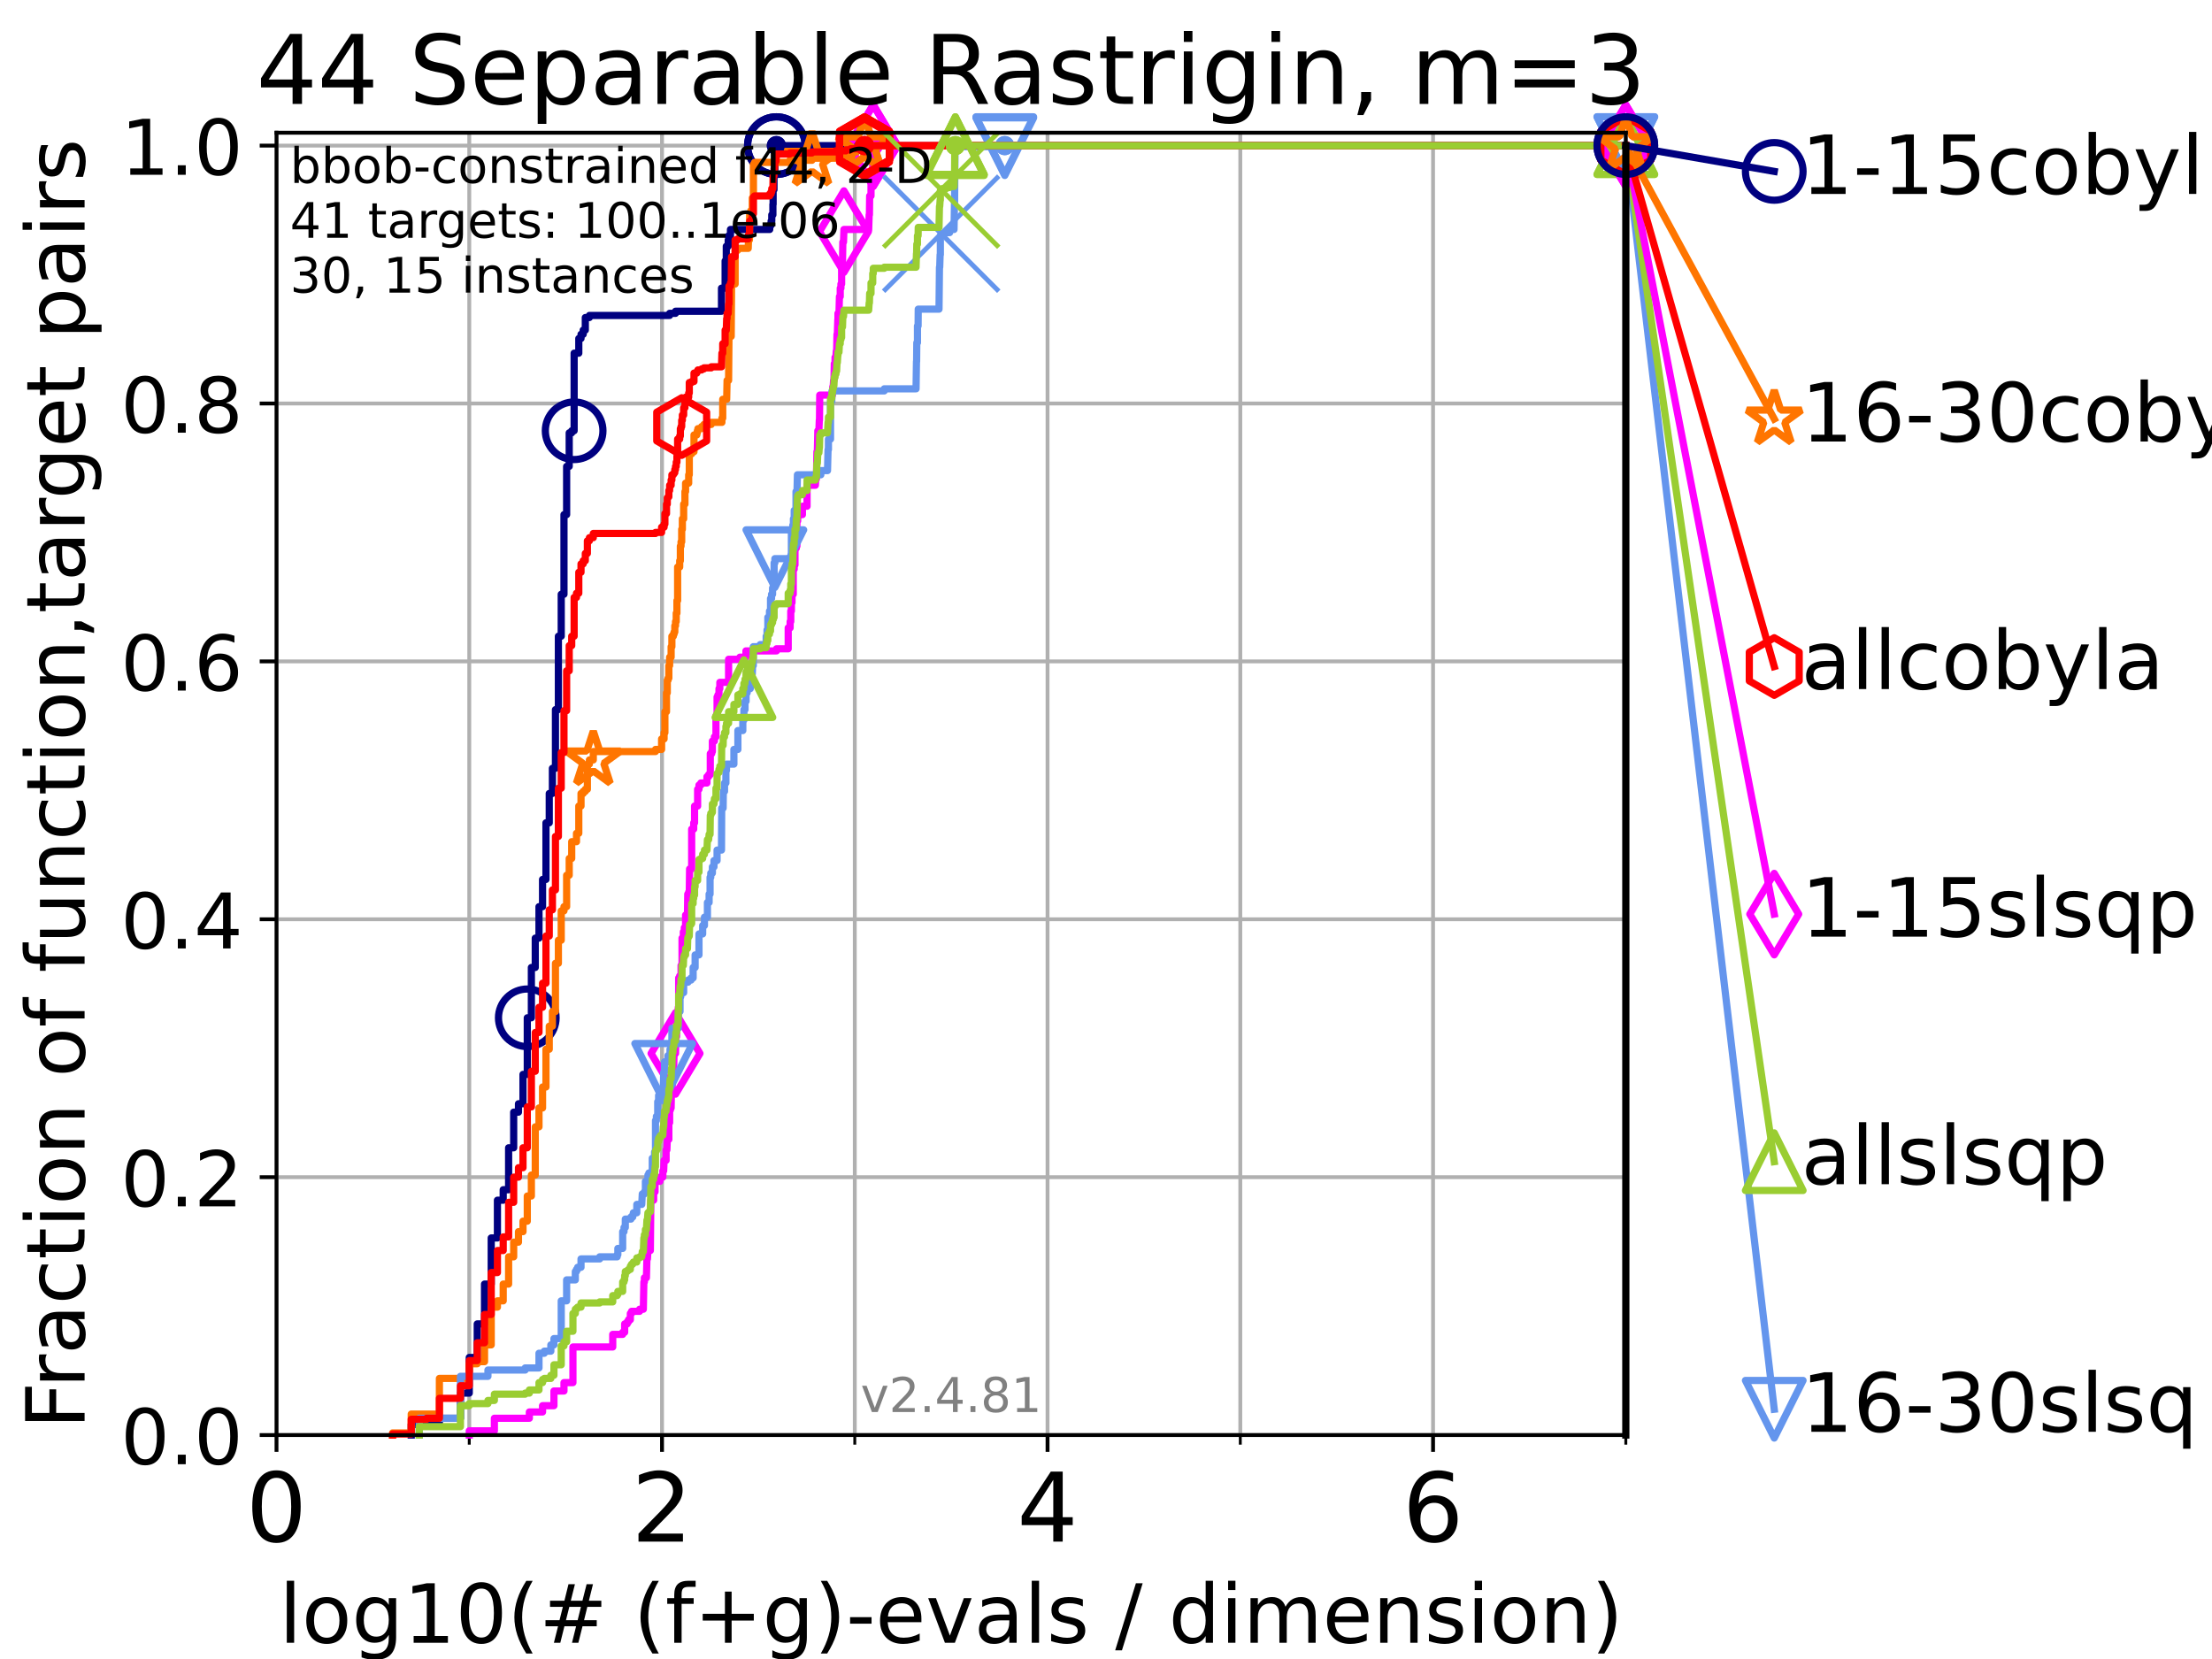 <?xml version="1.0" encoding="utf-8" standalone="no"?>
<!DOCTYPE svg PUBLIC "-//W3C//DTD SVG 1.1//EN"
  "http://www.w3.org/Graphics/SVG/1.1/DTD/svg11.dtd">
<!-- Created with matplotlib (https://matplotlib.org/) -->
<svg height="345.6pt" version="1.1" viewBox="0 0 460.8 345.6" width="460.8pt" xmlns="http://www.w3.org/2000/svg" xmlns:xlink="http://www.w3.org/1999/xlink">
 <defs>
  <style type="text/css">*{stroke-linecap:butt;stroke-linejoin:round;}</style>
 </defs>
 <g id="figure_1">
  <g id="patch_1">
   <path d="M 0 345.6 
L 460.8 345.6 
L 460.8 0 
L 0 0 
z
" style="fill:#ffffff;"/>
  </g>
  <g id="axes_1">
   <g id="patch_2">
    <path d="M 57.6 298.944 
L 338.688 298.944 
L 338.688 27.648 
L 57.6 27.648 
z
" style="fill:#ffffff;"/>
   </g>
   <g id="matplotlib.axis_1">
    <g id="xtick_1">
     <g id="line2d_1">
      <path clip-path="url(#p0cd76680bd)" d="M 57.6 298.944 
L 57.6 27.648 
" style="fill:none;stroke:#b0b0b0;stroke-linecap:square;stroke-width:0.8;"/>
     </g>
     <g id="line2d_2">
      <defs>
       <path d="M 0 0 
L 0 3.5 
" id="mb3e8557a28" style="stroke:#000000;stroke-width:0.8;"/>
      </defs>
      <g>
       <use style="stroke:#000000;stroke-width:0.8;" x="57.6" xlink:href="#mb3e8557a28" y="298.944"/>
      </g>
     </g>
     <g id="text_1">
      <!-- 0 -->
      <g transform="translate(51.237 321.141)scale(0.2 -0.2)">
       <defs>
        <path d="M 31.781 66.406 
Q 24.172 66.406 20.328 58.906 
Q 16.5 51.422 16.5 36.375 
Q 16.5 21.391 20.328 13.891 
Q 24.172 6.391 31.781 6.391 
Q 39.453 6.391 43.281 13.891 
Q 47.125 21.391 47.125 36.375 
Q 47.125 51.422 43.281 58.906 
Q 39.453 66.406 31.781 66.406 
z
M 31.781 74.219 
Q 44.047 74.219 50.516 64.516 
Q 56.984 54.828 56.984 36.375 
Q 56.984 17.969 50.516 8.266 
Q 44.047 -1.422 31.781 -1.422 
Q 19.531 -1.422 13.062 8.266 
Q 6.594 17.969 6.594 36.375 
Q 6.594 54.828 13.062 64.516 
Q 19.531 74.219 31.781 74.219 
z
" id="DejaVuSans-48"/>
       </defs>
       <use xlink:href="#DejaVuSans-48"/>
      </g>
     </g>
    </g>
    <g id="xtick_2">
     <g id="line2d_3">
      <path clip-path="url(#p0cd76680bd)" d="M 137.911 298.944 
L 137.911 27.648 
" style="fill:none;stroke:#b0b0b0;stroke-linecap:square;stroke-width:0.8;"/>
     </g>
     <g id="line2d_4">
      <g>
       <use style="stroke:#000000;stroke-width:0.8;" x="137.911" xlink:href="#mb3e8557a28" y="298.944"/>
      </g>
     </g>
     <g id="text_2">
      <!-- 2 -->
      <g transform="translate(131.548 321.141)scale(0.2 -0.2)">
       <defs>
        <path d="M 19.188 8.297 
L 53.609 8.297 
L 53.609 0 
L 7.328 0 
L 7.328 8.297 
Q 12.938 14.109 22.625 23.891 
Q 32.328 33.688 34.812 36.531 
Q 39.547 41.844 41.422 45.531 
Q 43.312 49.219 43.312 52.781 
Q 43.312 58.594 39.234 62.25 
Q 35.156 65.922 28.609 65.922 
Q 23.969 65.922 18.812 64.312 
Q 13.672 62.703 7.812 59.422 
L 7.812 69.391 
Q 13.766 71.781 18.938 73 
Q 24.125 74.219 28.422 74.219 
Q 39.75 74.219 46.484 68.547 
Q 53.219 62.891 53.219 53.422 
Q 53.219 48.922 51.531 44.891 
Q 49.859 40.875 45.406 35.406 
Q 44.188 33.984 37.641 27.219 
Q 31.109 20.453 19.188 8.297 
z
" id="DejaVuSans-50"/>
       </defs>
       <use xlink:href="#DejaVuSans-50"/>
      </g>
     </g>
    </g>
    <g id="xtick_3">
     <g id="line2d_5">
      <path clip-path="url(#p0cd76680bd)" d="M 218.222 298.944 
L 218.222 27.648 
" style="fill:none;stroke:#b0b0b0;stroke-linecap:square;stroke-width:0.8;"/>
     </g>
     <g id="line2d_6">
      <g>
       <use style="stroke:#000000;stroke-width:0.8;" x="218.222" xlink:href="#mb3e8557a28" y="298.944"/>
      </g>
     </g>
     <g id="text_3">
      <!-- 4 -->
      <g transform="translate(211.859 321.141)scale(0.2 -0.2)">
       <defs>
        <path d="M 37.797 64.312 
L 12.891 25.391 
L 37.797 25.391 
z
M 35.203 72.906 
L 47.609 72.906 
L 47.609 25.391 
L 58.016 25.391 
L 58.016 17.188 
L 47.609 17.188 
L 47.609 0 
L 37.797 0 
L 37.797 17.188 
L 4.891 17.188 
L 4.891 26.703 
z
" id="DejaVuSans-52"/>
       </defs>
       <use xlink:href="#DejaVuSans-52"/>
      </g>
     </g>
    </g>
    <g id="xtick_4">
     <g id="line2d_7">
      <path clip-path="url(#p0cd76680bd)" d="M 298.533 298.944 
L 298.533 27.648 
" style="fill:none;stroke:#b0b0b0;stroke-linecap:square;stroke-width:0.8;"/>
     </g>
     <g id="line2d_8">
      <g>
       <use style="stroke:#000000;stroke-width:0.8;" x="298.533" xlink:href="#mb3e8557a28" y="298.944"/>
      </g>
     </g>
     <g id="text_4">
      <!-- 6 -->
      <g transform="translate(292.17 321.141)scale(0.2 -0.2)">
       <defs>
        <path d="M 33.016 40.375 
Q 26.375 40.375 22.484 35.828 
Q 18.609 31.297 18.609 23.391 
Q 18.609 15.531 22.484 10.953 
Q 26.375 6.391 33.016 6.391 
Q 39.656 6.391 43.531 10.953 
Q 47.406 15.531 47.406 23.391 
Q 47.406 31.297 43.531 35.828 
Q 39.656 40.375 33.016 40.375 
z
M 52.594 71.297 
L 52.594 62.312 
Q 48.875 64.062 45.094 64.984 
Q 41.312 65.922 37.594 65.922 
Q 27.828 65.922 22.672 59.328 
Q 17.531 52.734 16.797 39.406 
Q 19.672 43.656 24.016 45.922 
Q 28.375 48.188 33.594 48.188 
Q 44.578 48.188 50.953 41.516 
Q 57.328 34.859 57.328 23.391 
Q 57.328 12.156 50.688 5.359 
Q 44.047 -1.422 33.016 -1.422 
Q 20.359 -1.422 13.672 8.266 
Q 6.984 17.969 6.984 36.375 
Q 6.984 53.656 15.188 63.938 
Q 23.391 74.219 37.203 74.219 
Q 40.922 74.219 44.703 73.484 
Q 48.484 72.75 52.594 71.297 
z
" id="DejaVuSans-54"/>
       </defs>
       <use xlink:href="#DejaVuSans-54"/>
      </g>
     </g>
    </g>
    <g id="xtick_5">
     <g id="line2d_9">
      <path clip-path="url(#p0cd76680bd)" d="M 97.755 298.944 
L 97.755 27.648 
" style="fill:none;stroke:#b0b0b0;stroke-linecap:square;stroke-width:0.8;"/>
     </g>
     <g id="line2d_10">
      <defs>
       <path d="M 0 0 
L 0 2 
" id="m5bfaba8a4e" style="stroke:#000000;stroke-width:0.6;"/>
      </defs>
      <g>
       <use style="stroke:#000000;stroke-width:0.6;" x="97.755" xlink:href="#m5bfaba8a4e" y="298.944"/>
      </g>
     </g>
    </g>
    <g id="xtick_6">
     <g id="line2d_11">
      <path clip-path="url(#p0cd76680bd)" d="M 178.066 298.944 
L 178.066 27.648 
" style="fill:none;stroke:#b0b0b0;stroke-linecap:square;stroke-width:0.8;"/>
     </g>
     <g id="line2d_12">
      <g>
       <use style="stroke:#000000;stroke-width:0.6;" x="178.066" xlink:href="#m5bfaba8a4e" y="298.944"/>
      </g>
     </g>
    </g>
    <g id="xtick_7">
     <g id="line2d_13">
      <path clip-path="url(#p0cd76680bd)" d="M 258.377 298.944 
L 258.377 27.648 
" style="fill:none;stroke:#b0b0b0;stroke-linecap:square;stroke-width:0.8;"/>
     </g>
     <g id="line2d_14">
      <g>
       <use style="stroke:#000000;stroke-width:0.6;" x="258.377" xlink:href="#m5bfaba8a4e" y="298.944"/>
      </g>
     </g>
    </g>
    <g id="xtick_8">
     <g id="line2d_15">
      <path clip-path="url(#p0cd76680bd)" d="M 338.688 298.944 
L 338.688 27.648 
" style="fill:none;stroke:#b0b0b0;stroke-linecap:square;stroke-width:0.8;"/>
     </g>
     <g id="line2d_16">
      <g>
       <use style="stroke:#000000;stroke-width:0.6;" x="338.688" xlink:href="#m5bfaba8a4e" y="298.944"/>
      </g>
     </g>
    </g>
    <g id="text_5">
     <!-- log10(# (f+g)-evals / dimension) -->
     <g transform="translate(58.145 342.218)scale(0.17 -0.17)">
      <defs>
       <path d="M 9.422 75.984 
L 18.406 75.984 
L 18.406 0 
L 9.422 0 
z
" id="DejaVuSans-108"/>
       <path d="M 30.609 48.391 
Q 23.391 48.391 19.188 42.75 
Q 14.984 37.109 14.984 27.297 
Q 14.984 17.484 19.156 11.844 
Q 23.344 6.203 30.609 6.203 
Q 37.797 6.203 41.984 11.859 
Q 46.188 17.531 46.188 27.297 
Q 46.188 37.016 41.984 42.703 
Q 37.797 48.391 30.609 48.391 
z
M 30.609 56 
Q 42.328 56 49.016 48.375 
Q 55.719 40.766 55.719 27.297 
Q 55.719 13.875 49.016 6.219 
Q 42.328 -1.422 30.609 -1.422 
Q 18.844 -1.422 12.172 6.219 
Q 5.516 13.875 5.516 27.297 
Q 5.516 40.766 12.172 48.375 
Q 18.844 56 30.609 56 
z
" id="DejaVuSans-111"/>
       <path d="M 45.406 27.984 
Q 45.406 37.75 41.375 43.109 
Q 37.359 48.484 30.078 48.484 
Q 22.859 48.484 18.828 43.109 
Q 14.797 37.75 14.797 27.984 
Q 14.797 18.266 18.828 12.891 
Q 22.859 7.516 30.078 7.516 
Q 37.359 7.516 41.375 12.891 
Q 45.406 18.266 45.406 27.984 
z
M 54.391 6.781 
Q 54.391 -7.172 48.188 -13.984 
Q 42 -20.797 29.203 -20.797 
Q 24.469 -20.797 20.266 -20.094 
Q 16.062 -19.391 12.109 -17.922 
L 12.109 -9.188 
Q 16.062 -11.328 19.922 -12.344 
Q 23.781 -13.375 27.781 -13.375 
Q 36.625 -13.375 41.016 -8.766 
Q 45.406 -4.156 45.406 5.172 
L 45.406 9.625 
Q 42.625 4.781 38.281 2.391 
Q 33.938 0 27.875 0 
Q 17.828 0 11.672 7.656 
Q 5.516 15.328 5.516 27.984 
Q 5.516 40.672 11.672 48.328 
Q 17.828 56 27.875 56 
Q 33.938 56 38.281 53.609 
Q 42.625 51.219 45.406 46.391 
L 45.406 54.688 
L 54.391 54.688 
z
" id="DejaVuSans-103"/>
       <path d="M 12.406 8.297 
L 28.516 8.297 
L 28.516 63.922 
L 10.984 60.406 
L 10.984 69.391 
L 28.422 72.906 
L 38.281 72.906 
L 38.281 8.297 
L 54.391 8.297 
L 54.391 0 
L 12.406 0 
z
" id="DejaVuSans-49"/>
       <path d="M 31 75.875 
Q 24.469 64.656 21.281 53.656 
Q 18.109 42.672 18.109 31.391 
Q 18.109 20.125 21.312 9.062 
Q 24.516 -2 31 -13.188 
L 23.188 -13.188 
Q 15.875 -1.703 12.234 9.375 
Q 8.594 20.453 8.594 31.391 
Q 8.594 42.281 12.203 53.312 
Q 15.828 64.359 23.188 75.875 
z
" id="DejaVuSans-40"/>
       <path d="M 51.125 44 
L 36.922 44 
L 32.812 27.688 
L 47.125 27.688 
z
M 43.797 71.781 
L 38.719 51.516 
L 52.984 51.516 
L 58.109 71.781 
L 65.922 71.781 
L 60.891 51.516 
L 76.125 51.516 
L 76.125 44 
L 58.984 44 
L 54.984 27.688 
L 70.516 27.688 
L 70.516 20.219 
L 53.078 20.219 
L 48 0 
L 40.188 0 
L 45.219 20.219 
L 30.906 20.219 
L 25.875 0 
L 18.016 0 
L 23.094 20.219 
L 7.719 20.219 
L 7.719 27.688 
L 24.906 27.688 
L 29 44 
L 13.281 44 
L 13.281 51.516 
L 30.906 51.516 
L 35.891 71.781 
z
" id="DejaVuSans-35"/>
       <path id="DejaVuSans-32"/>
       <path d="M 37.109 75.984 
L 37.109 68.5 
L 28.516 68.5 
Q 23.688 68.5 21.797 66.547 
Q 19.922 64.594 19.922 59.516 
L 19.922 54.688 
L 34.719 54.688 
L 34.719 47.703 
L 19.922 47.703 
L 19.922 0 
L 10.891 0 
L 10.891 47.703 
L 2.297 47.703 
L 2.297 54.688 
L 10.891 54.688 
L 10.891 58.5 
Q 10.891 67.625 15.141 71.797 
Q 19.391 75.984 28.609 75.984 
z
" id="DejaVuSans-102"/>
       <path d="M 46 62.703 
L 46 35.5 
L 73.188 35.5 
L 73.188 27.203 
L 46 27.203 
L 46 0 
L 37.797 0 
L 37.797 27.203 
L 10.594 27.203 
L 10.594 35.5 
L 37.797 35.5 
L 37.797 62.703 
z
" id="DejaVuSans-43"/>
       <path d="M 8.016 75.875 
L 15.828 75.875 
Q 23.141 64.359 26.781 53.312 
Q 30.422 42.281 30.422 31.391 
Q 30.422 20.453 26.781 9.375 
Q 23.141 -1.703 15.828 -13.188 
L 8.016 -13.188 
Q 14.5 -2 17.703 9.062 
Q 20.906 20.125 20.906 31.391 
Q 20.906 42.672 17.703 53.656 
Q 14.5 64.656 8.016 75.875 
z
" id="DejaVuSans-41"/>
       <path d="M 4.891 31.391 
L 31.203 31.391 
L 31.203 23.391 
L 4.891 23.391 
z
" id="DejaVuSans-45"/>
       <path d="M 56.203 29.594 
L 56.203 25.203 
L 14.891 25.203 
Q 15.484 15.922 20.484 11.062 
Q 25.484 6.203 34.422 6.203 
Q 39.594 6.203 44.453 7.469 
Q 49.312 8.734 54.109 11.281 
L 54.109 2.781 
Q 49.266 0.734 44.188 -0.344 
Q 39.109 -1.422 33.891 -1.422 
Q 20.797 -1.422 13.156 6.188 
Q 5.516 13.812 5.516 26.812 
Q 5.516 40.234 12.766 48.109 
Q 20.016 56 32.328 56 
Q 43.359 56 49.781 48.891 
Q 56.203 41.797 56.203 29.594 
z
M 47.219 32.234 
Q 47.125 39.594 43.094 43.984 
Q 39.062 48.391 32.422 48.391 
Q 24.906 48.391 20.391 44.141 
Q 15.875 39.891 15.188 32.172 
z
" id="DejaVuSans-101"/>
       <path d="M 2.984 54.688 
L 12.5 54.688 
L 29.594 8.797 
L 46.688 54.688 
L 56.203 54.688 
L 35.688 0 
L 23.484 0 
z
" id="DejaVuSans-118"/>
       <path d="M 34.281 27.484 
Q 23.391 27.484 19.188 25 
Q 14.984 22.516 14.984 16.5 
Q 14.984 11.719 18.141 8.906 
Q 21.297 6.109 26.703 6.109 
Q 34.188 6.109 38.703 11.406 
Q 43.219 16.703 43.219 25.484 
L 43.219 27.484 
z
M 52.203 31.203 
L 52.203 0 
L 43.219 0 
L 43.219 8.297 
Q 40.141 3.328 35.547 0.953 
Q 30.953 -1.422 24.312 -1.422 
Q 15.922 -1.422 10.953 3.297 
Q 6 8.016 6 15.922 
Q 6 25.141 12.172 29.828 
Q 18.359 34.516 30.609 34.516 
L 43.219 34.516 
L 43.219 35.406 
Q 43.219 41.609 39.141 45 
Q 35.062 48.391 27.688 48.391 
Q 23 48.391 18.547 47.266 
Q 14.109 46.141 10.016 43.891 
L 10.016 52.203 
Q 14.938 54.109 19.578 55.047 
Q 24.219 56 28.609 56 
Q 40.484 56 46.344 49.844 
Q 52.203 43.703 52.203 31.203 
z
" id="DejaVuSans-97"/>
       <path d="M 44.281 53.078 
L 44.281 44.578 
Q 40.484 46.531 36.375 47.5 
Q 32.281 48.484 27.875 48.484 
Q 21.188 48.484 17.844 46.438 
Q 14.5 44.391 14.5 40.281 
Q 14.5 37.156 16.891 35.375 
Q 19.281 33.594 26.516 31.984 
L 29.594 31.297 
Q 39.156 29.25 43.188 25.516 
Q 47.219 21.781 47.219 15.094 
Q 47.219 7.469 41.188 3.016 
Q 35.156 -1.422 24.609 -1.422 
Q 20.219 -1.422 15.453 -0.562 
Q 10.688 0.297 5.422 2 
L 5.422 11.281 
Q 10.406 8.688 15.234 7.391 
Q 20.062 6.109 24.812 6.109 
Q 31.156 6.109 34.562 8.281 
Q 37.984 10.453 37.984 14.406 
Q 37.984 18.062 35.516 20.016 
Q 33.062 21.969 24.703 23.781 
L 21.578 24.516 
Q 13.234 26.266 9.516 29.906 
Q 5.812 33.547 5.812 39.891 
Q 5.812 47.609 11.281 51.797 
Q 16.75 56 26.812 56 
Q 31.781 56 36.172 55.266 
Q 40.578 54.547 44.281 53.078 
z
" id="DejaVuSans-115"/>
       <path d="M 25.391 72.906 
L 33.688 72.906 
L 8.297 -9.281 
L 0 -9.281 
z
" id="DejaVuSans-47"/>
       <path d="M 45.406 46.391 
L 45.406 75.984 
L 54.391 75.984 
L 54.391 0 
L 45.406 0 
L 45.406 8.203 
Q 42.578 3.328 38.25 0.953 
Q 33.938 -1.422 27.875 -1.422 
Q 17.969 -1.422 11.734 6.484 
Q 5.516 14.406 5.516 27.297 
Q 5.516 40.188 11.734 48.094 
Q 17.969 56 27.875 56 
Q 33.938 56 38.25 53.625 
Q 42.578 51.266 45.406 46.391 
z
M 14.797 27.297 
Q 14.797 17.391 18.875 11.75 
Q 22.953 6.109 30.078 6.109 
Q 37.203 6.109 41.297 11.75 
Q 45.406 17.391 45.406 27.297 
Q 45.406 37.203 41.297 42.844 
Q 37.203 48.484 30.078 48.484 
Q 22.953 48.484 18.875 42.844 
Q 14.797 37.203 14.797 27.297 
z
" id="DejaVuSans-100"/>
       <path d="M 9.422 54.688 
L 18.406 54.688 
L 18.406 0 
L 9.422 0 
z
M 9.422 75.984 
L 18.406 75.984 
L 18.406 64.594 
L 9.422 64.594 
z
" id="DejaVuSans-105"/>
       <path d="M 52 44.188 
Q 55.375 50.25 60.062 53.125 
Q 64.75 56 71.094 56 
Q 79.641 56 84.281 50.016 
Q 88.922 44.047 88.922 33.016 
L 88.922 0 
L 79.891 0 
L 79.891 32.719 
Q 79.891 40.578 77.094 44.375 
Q 74.312 48.188 68.609 48.188 
Q 61.625 48.188 57.562 43.547 
Q 53.516 38.922 53.516 30.906 
L 53.516 0 
L 44.484 0 
L 44.484 32.719 
Q 44.484 40.625 41.703 44.406 
Q 38.922 48.188 33.109 48.188 
Q 26.219 48.188 22.156 43.531 
Q 18.109 38.875 18.109 30.906 
L 18.109 0 
L 9.078 0 
L 9.078 54.688 
L 18.109 54.688 
L 18.109 46.188 
Q 21.188 51.219 25.484 53.609 
Q 29.781 56 35.688 56 
Q 41.656 56 45.828 52.969 
Q 50 49.953 52 44.188 
z
" id="DejaVuSans-109"/>
       <path d="M 54.891 33.016 
L 54.891 0 
L 45.906 0 
L 45.906 32.719 
Q 45.906 40.484 42.875 44.328 
Q 39.844 48.188 33.797 48.188 
Q 26.516 48.188 22.312 43.547 
Q 18.109 38.922 18.109 30.906 
L 18.109 0 
L 9.078 0 
L 9.078 54.688 
L 18.109 54.688 
L 18.109 46.188 
Q 21.344 51.125 25.703 53.562 
Q 30.078 56 35.797 56 
Q 45.219 56 50.047 50.172 
Q 54.891 44.344 54.891 33.016 
z
" id="DejaVuSans-110"/>
      </defs>
      <use xlink:href="#DejaVuSans-108"/>
      <use x="27.783" xlink:href="#DejaVuSans-111"/>
      <use x="88.965" xlink:href="#DejaVuSans-103"/>
      <use x="152.441" xlink:href="#DejaVuSans-49"/>
      <use x="216.064" xlink:href="#DejaVuSans-48"/>
      <use x="279.688" xlink:href="#DejaVuSans-40"/>
      <use x="318.701" xlink:href="#DejaVuSans-35"/>
      <use x="402.49" xlink:href="#DejaVuSans-32"/>
      <use x="434.277" xlink:href="#DejaVuSans-40"/>
      <use x="473.291" xlink:href="#DejaVuSans-102"/>
      <use x="508.496" xlink:href="#DejaVuSans-43"/>
      <use x="592.285" xlink:href="#DejaVuSans-103"/>
      <use x="655.762" xlink:href="#DejaVuSans-41"/>
      <use x="694.775" xlink:href="#DejaVuSans-45"/>
      <use x="730.859" xlink:href="#DejaVuSans-101"/>
      <use x="792.383" xlink:href="#DejaVuSans-118"/>
      <use x="851.562" xlink:href="#DejaVuSans-97"/>
      <use x="912.842" xlink:href="#DejaVuSans-108"/>
      <use x="940.625" xlink:href="#DejaVuSans-115"/>
      <use x="992.725" xlink:href="#DejaVuSans-32"/>
      <use x="1024.512" xlink:href="#DejaVuSans-47"/>
      <use x="1058.203" xlink:href="#DejaVuSans-32"/>
      <use x="1089.99" xlink:href="#DejaVuSans-100"/>
      <use x="1153.467" xlink:href="#DejaVuSans-105"/>
      <use x="1181.25" xlink:href="#DejaVuSans-109"/>
      <use x="1278.662" xlink:href="#DejaVuSans-101"/>
      <use x="1340.186" xlink:href="#DejaVuSans-110"/>
      <use x="1403.564" xlink:href="#DejaVuSans-115"/>
      <use x="1455.664" xlink:href="#DejaVuSans-105"/>
      <use x="1483.447" xlink:href="#DejaVuSans-111"/>
      <use x="1544.629" xlink:href="#DejaVuSans-110"/>
      <use x="1608.008" xlink:href="#DejaVuSans-41"/>
     </g>
    </g>
   </g>
   <g id="matplotlib.axis_2">
    <g id="ytick_1">
     <g id="line2d_17">
      <path clip-path="url(#p0cd76680bd)" d="M 57.6 298.944 
L 338.688 298.944 
" style="fill:none;stroke:#b0b0b0;stroke-linecap:square;stroke-width:0.8;"/>
     </g>
     <g id="line2d_18">
      <defs>
       <path d="M 0 0 
L -3.5 0 
" id="mf46d20c6aa" style="stroke:#000000;stroke-width:0.8;"/>
      </defs>
      <g>
       <use style="stroke:#000000;stroke-width:0.8;" x="57.6" xlink:href="#mf46d20c6aa" y="298.944"/>
      </g>
     </g>
     <g id="text_6">
      <!-- 0.0 -->
      <g transform="translate(25.155 305.023)scale(0.16 -0.16)">
       <defs>
        <path d="M 10.688 12.406 
L 21 12.406 
L 21 0 
L 10.688 0 
z
" id="DejaVuSans-46"/>
       </defs>
       <use xlink:href="#DejaVuSans-48"/>
       <use x="63.623" xlink:href="#DejaVuSans-46"/>
       <use x="95.41" xlink:href="#DejaVuSans-48"/>
      </g>
     </g>
    </g>
    <g id="ytick_2">
     <g id="line2d_19">
      <path clip-path="url(#p0cd76680bd)" d="M 57.6 245.222 
L 338.688 245.222 
" style="fill:none;stroke:#b0b0b0;stroke-linecap:square;stroke-width:0.8;"/>
     </g>
     <g id="line2d_20">
      <g>
       <use style="stroke:#000000;stroke-width:0.8;" x="57.6" xlink:href="#mf46d20c6aa" y="245.222"/>
      </g>
     </g>
     <g id="text_7">
      <!-- 0.2 -->
      <g transform="translate(25.155 251.301)scale(0.16 -0.16)">
       <use xlink:href="#DejaVuSans-48"/>
       <use x="63.623" xlink:href="#DejaVuSans-46"/>
       <use x="95.41" xlink:href="#DejaVuSans-50"/>
      </g>
     </g>
    </g>
    <g id="ytick_3">
     <g id="line2d_21">
      <path clip-path="url(#p0cd76680bd)" d="M 57.6 191.5 
L 338.688 191.5 
" style="fill:none;stroke:#b0b0b0;stroke-linecap:square;stroke-width:0.8;"/>
     </g>
     <g id="line2d_22">
      <g>
       <use style="stroke:#000000;stroke-width:0.8;" x="57.6" xlink:href="#mf46d20c6aa" y="191.5"/>
      </g>
     </g>
     <g id="text_8">
      <!-- 0.4 -->
      <g transform="translate(25.155 197.579)scale(0.16 -0.16)">
       <use xlink:href="#DejaVuSans-48"/>
       <use x="63.623" xlink:href="#DejaVuSans-46"/>
       <use x="95.41" xlink:href="#DejaVuSans-52"/>
      </g>
     </g>
    </g>
    <g id="ytick_4">
     <g id="line2d_23">
      <path clip-path="url(#p0cd76680bd)" d="M 57.6 137.778 
L 338.688 137.778 
" style="fill:none;stroke:#b0b0b0;stroke-linecap:square;stroke-width:0.8;"/>
     </g>
     <g id="line2d_24">
      <g>
       <use style="stroke:#000000;stroke-width:0.8;" x="57.6" xlink:href="#mf46d20c6aa" y="137.778"/>
      </g>
     </g>
     <g id="text_9">
      <!-- 0.6 -->
      <g transform="translate(25.155 143.857)scale(0.16 -0.16)">
       <use xlink:href="#DejaVuSans-48"/>
       <use x="63.623" xlink:href="#DejaVuSans-46"/>
       <use x="95.41" xlink:href="#DejaVuSans-54"/>
      </g>
     </g>
    </g>
    <g id="ytick_5">
     <g id="line2d_25">
      <path clip-path="url(#p0cd76680bd)" d="M 57.6 84.056 
L 338.688 84.056 
" style="fill:none;stroke:#b0b0b0;stroke-linecap:square;stroke-width:0.8;"/>
     </g>
     <g id="line2d_26">
      <g>
       <use style="stroke:#000000;stroke-width:0.8;" x="57.6" xlink:href="#mf46d20c6aa" y="84.056"/>
      </g>
     </g>
     <g id="text_10">
      <!-- 0.8 -->
      <g transform="translate(25.155 90.135)scale(0.16 -0.16)">
       <defs>
        <path d="M 31.781 34.625 
Q 24.75 34.625 20.719 30.859 
Q 16.703 27.094 16.703 20.516 
Q 16.703 13.922 20.719 10.156 
Q 24.75 6.391 31.781 6.391 
Q 38.812 6.391 42.859 10.172 
Q 46.922 13.969 46.922 20.516 
Q 46.922 27.094 42.891 30.859 
Q 38.875 34.625 31.781 34.625 
z
M 21.922 38.812 
Q 15.578 40.375 12.031 44.719 
Q 8.5 49.078 8.5 55.328 
Q 8.5 64.062 14.719 69.141 
Q 20.953 74.219 31.781 74.219 
Q 42.672 74.219 48.875 69.141 
Q 55.078 64.062 55.078 55.328 
Q 55.078 49.078 51.531 44.719 
Q 48 40.375 41.703 38.812 
Q 48.828 37.156 52.797 32.312 
Q 56.781 27.484 56.781 20.516 
Q 56.781 9.906 50.312 4.234 
Q 43.844 -1.422 31.781 -1.422 
Q 19.734 -1.422 13.25 4.234 
Q 6.781 9.906 6.781 20.516 
Q 6.781 27.484 10.781 32.312 
Q 14.797 37.156 21.922 38.812 
z
M 18.312 54.391 
Q 18.312 48.734 21.844 45.562 
Q 25.391 42.391 31.781 42.391 
Q 38.141 42.391 41.719 45.562 
Q 45.312 48.734 45.312 54.391 
Q 45.312 60.062 41.719 63.234 
Q 38.141 66.406 31.781 66.406 
Q 25.391 66.406 21.844 63.234 
Q 18.312 60.062 18.312 54.391 
z
" id="DejaVuSans-56"/>
       </defs>
       <use xlink:href="#DejaVuSans-48"/>
       <use x="63.623" xlink:href="#DejaVuSans-46"/>
       <use x="95.41" xlink:href="#DejaVuSans-56"/>
      </g>
     </g>
    </g>
    <g id="ytick_6">
     <g id="line2d_27">
      <path clip-path="url(#p0cd76680bd)" d="M 57.6 30.334 
L 338.688 30.334 
" style="fill:none;stroke:#b0b0b0;stroke-linecap:square;stroke-width:0.8;"/>
     </g>
     <g id="line2d_28">
      <g>
       <use style="stroke:#000000;stroke-width:0.8;" x="57.6" xlink:href="#mf46d20c6aa" y="30.334"/>
      </g>
     </g>
     <g id="text_11">
      <!-- 1.0 -->
      <g transform="translate(25.155 36.413)scale(0.16 -0.16)">
       <use xlink:href="#DejaVuSans-49"/>
       <use x="63.623" xlink:href="#DejaVuSans-46"/>
       <use x="95.41" xlink:href="#DejaVuSans-48"/>
      </g>
     </g>
    </g>
    <g id="text_12">
     <!-- Fraction of function,target pairs -->
     <g transform="translate(17.62 297.681)rotate(-90)scale(0.17 -0.17)">
      <defs>
       <path d="M 9.812 72.906 
L 51.703 72.906 
L 51.703 64.594 
L 19.672 64.594 
L 19.672 43.109 
L 48.578 43.109 
L 48.578 34.812 
L 19.672 34.812 
L 19.672 0 
L 9.812 0 
z
" id="DejaVuSans-70"/>
       <path d="M 41.109 46.297 
Q 39.594 47.172 37.812 47.578 
Q 36.031 48 33.891 48 
Q 26.266 48 22.188 43.047 
Q 18.109 38.094 18.109 28.812 
L 18.109 0 
L 9.078 0 
L 9.078 54.688 
L 18.109 54.688 
L 18.109 46.188 
Q 20.953 51.172 25.484 53.578 
Q 30.031 56 36.531 56 
Q 37.453 56 38.578 55.875 
Q 39.703 55.766 41.062 55.516 
z
" id="DejaVuSans-114"/>
       <path d="M 48.781 52.594 
L 48.781 44.188 
Q 44.969 46.297 41.141 47.344 
Q 37.312 48.391 33.406 48.391 
Q 24.656 48.391 19.812 42.844 
Q 14.984 37.312 14.984 27.297 
Q 14.984 17.281 19.812 11.734 
Q 24.656 6.203 33.406 6.203 
Q 37.312 6.203 41.141 7.25 
Q 44.969 8.297 48.781 10.406 
L 48.781 2.094 
Q 45.016 0.344 40.984 -0.531 
Q 36.969 -1.422 32.422 -1.422 
Q 20.062 -1.422 12.781 6.344 
Q 5.516 14.109 5.516 27.297 
Q 5.516 40.672 12.859 48.328 
Q 20.219 56 33.016 56 
Q 37.156 56 41.109 55.141 
Q 45.062 54.297 48.781 52.594 
z
" id="DejaVuSans-99"/>
       <path d="M 18.312 70.219 
L 18.312 54.688 
L 36.812 54.688 
L 36.812 47.703 
L 18.312 47.703 
L 18.312 18.016 
Q 18.312 11.328 20.141 9.422 
Q 21.969 7.516 27.594 7.516 
L 36.812 7.516 
L 36.812 0 
L 27.594 0 
Q 17.188 0 13.234 3.875 
Q 9.281 7.766 9.281 18.016 
L 9.281 47.703 
L 2.688 47.703 
L 2.688 54.688 
L 9.281 54.688 
L 9.281 70.219 
z
" id="DejaVuSans-116"/>
       <path d="M 8.5 21.578 
L 8.5 54.688 
L 17.484 54.688 
L 17.484 21.922 
Q 17.484 14.156 20.5 10.266 
Q 23.531 6.391 29.594 6.391 
Q 36.859 6.391 41.078 11.031 
Q 45.312 15.672 45.312 23.688 
L 45.312 54.688 
L 54.297 54.688 
L 54.297 0 
L 45.312 0 
L 45.312 8.406 
Q 42.047 3.422 37.719 1 
Q 33.406 -1.422 27.688 -1.422 
Q 18.266 -1.422 13.375 4.438 
Q 8.5 10.297 8.5 21.578 
z
M 31.109 56 
z
" id="DejaVuSans-117"/>
       <path d="M 11.719 12.406 
L 22.016 12.406 
L 22.016 4 
L 14.016 -11.625 
L 7.719 -11.625 
L 11.719 4 
z
" id="DejaVuSans-44"/>
       <path d="M 18.109 8.203 
L 18.109 -20.797 
L 9.078 -20.797 
L 9.078 54.688 
L 18.109 54.688 
L 18.109 46.391 
Q 20.953 51.266 25.266 53.625 
Q 29.594 56 35.594 56 
Q 45.562 56 51.781 48.094 
Q 58.016 40.188 58.016 27.297 
Q 58.016 14.406 51.781 6.484 
Q 45.562 -1.422 35.594 -1.422 
Q 29.594 -1.422 25.266 0.953 
Q 20.953 3.328 18.109 8.203 
z
M 48.688 27.297 
Q 48.688 37.203 44.609 42.844 
Q 40.531 48.484 33.406 48.484 
Q 26.266 48.484 22.188 42.844 
Q 18.109 37.203 18.109 27.297 
Q 18.109 17.391 22.188 11.75 
Q 26.266 6.109 33.406 6.109 
Q 40.531 6.109 44.609 11.75 
Q 48.688 17.391 48.688 27.297 
z
" id="DejaVuSans-112"/>
      </defs>
      <use xlink:href="#DejaVuSans-70"/>
      <use x="50.27" xlink:href="#DejaVuSans-114"/>
      <use x="91.383" xlink:href="#DejaVuSans-97"/>
      <use x="152.662" xlink:href="#DejaVuSans-99"/>
      <use x="207.643" xlink:href="#DejaVuSans-116"/>
      <use x="246.852" xlink:href="#DejaVuSans-105"/>
      <use x="274.635" xlink:href="#DejaVuSans-111"/>
      <use x="335.816" xlink:href="#DejaVuSans-110"/>
      <use x="399.195" xlink:href="#DejaVuSans-32"/>
      <use x="430.982" xlink:href="#DejaVuSans-111"/>
      <use x="492.164" xlink:href="#DejaVuSans-102"/>
      <use x="527.369" xlink:href="#DejaVuSans-32"/>
      <use x="559.156" xlink:href="#DejaVuSans-102"/>
      <use x="594.361" xlink:href="#DejaVuSans-117"/>
      <use x="657.74" xlink:href="#DejaVuSans-110"/>
      <use x="721.119" xlink:href="#DejaVuSans-99"/>
      <use x="776.1" xlink:href="#DejaVuSans-116"/>
      <use x="815.309" xlink:href="#DejaVuSans-105"/>
      <use x="843.092" xlink:href="#DejaVuSans-111"/>
      <use x="904.273" xlink:href="#DejaVuSans-110"/>
      <use x="967.652" xlink:href="#DejaVuSans-44"/>
      <use x="999.439" xlink:href="#DejaVuSans-116"/>
      <use x="1038.648" xlink:href="#DejaVuSans-97"/>
      <use x="1099.928" xlink:href="#DejaVuSans-114"/>
      <use x="1139.291" xlink:href="#DejaVuSans-103"/>
      <use x="1202.768" xlink:href="#DejaVuSans-101"/>
      <use x="1264.291" xlink:href="#DejaVuSans-116"/>
      <use x="1303.5" xlink:href="#DejaVuSans-32"/>
      <use x="1335.287" xlink:href="#DejaVuSans-112"/>
      <use x="1398.764" xlink:href="#DejaVuSans-97"/>
      <use x="1460.043" xlink:href="#DejaVuSans-105"/>
      <use x="1487.826" xlink:href="#DejaVuSans-114"/>
      <use x="1528.939" xlink:href="#DejaVuSans-115"/>
     </g>
    </g>
   </g>
   <g id="line2d_29">
    <defs>
     <path d="M 0 1.5 
C 0.398 1.5 0.779 1.342 1.061 1.061 
C 1.342 0.779 1.5 0.398 1.5 0 
C 1.5 -0.398 1.342 -0.779 1.061 -1.061 
C 0.779 -1.342 0.398 -1.5 0 -1.5 
C -0.398 -1.5 -0.779 -1.342 -1.061 -1.061 
C -1.342 -0.779 -1.5 -0.398 -1.5 0 
C -1.5 0.398 -1.342 0.779 -1.061 1.061 
C -0.779 1.342 -0.398 1.5 0 1.5 
z
" id="me2ac689e4c" style="stroke:#000080;"/>
    </defs>
    <g>
     <use style="fill:#000080;stroke:#000080;" x="161.735" xlink:href="#me2ac689e4c" y="30.334"/>
     <use style="fill:#000080;stroke:#000080;" x="161.735" xlink:href="#me2ac689e4c" y="30.334"/>
    </g>
   </g>
   <g id="line2d_30">
    <path d="M 85.667 298.944 
L 85.667 296.76 
L 88.847 296.76 
L 88.847 296.323 
L 91.535 296.323 
L 91.535 295.45 
L 95.918 295.45 
L 95.918 290.209 
L 97.755 290.209 
L 97.755 282.784 
L 99.418 282.784 
L 99.418 275.796 
L 100.935 275.796 
L 100.935 267.497 
L 102.331 267.497 
L 102.331 257.888 
L 103.623 257.888 
L 103.623 250.026 
L 104.826 250.026 
L 104.826 247.843 
L 105.952 247.843 
L 105.952 239.107 
L 107.009 239.107 
L 107.009 231.682 
L 108.006 231.682 
L 108.006 229.935 
L 108.949 229.935 
L 108.949 223.821 
L 109.843 223.821 
L 109.843 212.028 
L 110.694 212.028 
L 110.694 201.546 
L 111.506 201.546 
L 111.506 195.431 
L 112.281 195.431 
L 112.281 188.879 
L 113.023 188.879 
L 113.023 183.202 
L 113.735 183.202 
L 113.735 171.409 
L 114.419 171.409 
L 114.419 165.294 
L 115.077 165.294 
L 115.077 160.053 
L 115.711 160.053 
L 115.711 147.824 
L 116.323 147.824 
L 116.323 132.537 
L 116.914 132.537 
L 116.914 123.802 
L 117.486 123.802 
L 117.486 107.205 
L 118.04 107.205 
L 118.04 97.159 
L 118.577 97.159 
L 118.577 90.171 
L 119.097 90.171 
L 119.097 89.734 
L 119.603 89.734 
L 119.603 73.574 
L 120.572 73.574 
L 120.572 70.516 
L 121.037 70.516 
L 121.037 69.643 
L 121.49 69.643 
L 121.49 68.769 
L 121.931 68.769 
L 121.931 66.149 
L 122.782 66.149 
L 122.782 65.712 
L 139.494 65.712 
L 139.494 65.275 
L 140.723 65.275 
L 140.723 64.838 
L 150.301 64.838 
L 150.301 60.034 
L 151.056 60.034 
L 151.056 54.356 
L 151.301 54.356 
L 151.301 51.299 
L 151.701 51.299 
L 151.701 49.988 
L 151.779 49.988 
L 151.779 49.115 
L 152.169 49.115 
L 152.169 47.805 
L 160.346 47.805 
L 160.346 46.931 
L 160.633 46.931 
L 160.633 46.058 
L 160.774 46.058 
L 160.774 44.747 
L 161.008 44.747 
L 161.008 42.563 
L 161.054 42.563 
L 161.054 39.506 
L 161.238 39.506 
L 161.238 36.449 
L 161.375 36.449 
L 161.375 35.575 
L 161.42 35.575 
L 161.42 33.391 
L 161.645 33.391 
L 161.645 32.518 
L 161.735 32.518 
L 161.735 30.334 
L 338.688 30.334 
" style="fill:none;stroke:#000080;stroke-linecap:square;stroke-width:1.5;"/>
   </g>
   <g id="line2d_31">
    <defs>
     <path d="M 0 6 
C 1.591 6 3.117 5.368 4.243 4.243 
C 5.368 3.117 6 1.591 6 0 
C 6 -1.591 5.368 -3.117 4.243 -4.243 
C 3.117 -5.368 1.591 -6 0 -6 
C -1.591 -6 -3.117 -5.368 -4.243 -4.243 
C -5.368 -3.117 -6 -1.591 -6 0 
C -6 1.591 -5.368 3.117 -4.243 4.243 
C -3.117 5.368 -1.591 6 0 6 
z
" id="m9350d933b5" style="stroke:#000080;stroke-width:1.5;"/>
    </defs>
    <g>
     <use style="fill-opacity:0;stroke:#000080;stroke-width:1.5;" x="109.843" xlink:href="#m9350d933b5" y="212.028"/>
     <use style="fill-opacity:0;stroke:#000080;stroke-width:1.5;" x="119.603" xlink:href="#m9350d933b5" y="89.734"/>
     <use style="fill-opacity:0;stroke:#000080;stroke-width:1.5;" x="161.735" xlink:href="#m9350d933b5" y="30.334"/>
     <use style="fill-opacity:0;stroke:#000080;stroke-width:1.5;" x="161.735" xlink:href="#m9350d933b5" y="30.334"/>
     <use style="fill-opacity:0;stroke:#000080;stroke-width:1.5;" x="338.688" xlink:href="#m9350d933b5" y="30.334"/>
    </g>
   </g>
   <g id="line2d_32">
    <path style="fill:none;stroke:#000080;stroke-linecap:square;stroke-width:1.5;"/>
    <g/>
   </g>
   <g id="line2d_33">
    <defs>
     <path d="M 0 1.5 
C 0.398 1.5 0.779 1.342 1.061 1.061 
C 1.342 0.779 1.5 0.398 1.5 0 
C 1.5 -0.398 1.342 -0.779 1.061 -1.061 
C 0.779 -1.342 0.398 -1.5 0 -1.5 
C -0.398 -1.5 -0.779 -1.342 -1.061 -1.061 
C -1.342 -0.779 -1.5 -0.398 -1.5 0 
C -1.5 0.398 -1.342 0.779 -1.061 1.061 
C -0.779 1.342 -0.398 1.5 0 1.5 
z
" id="m886d9c094a" style="stroke:#ff00ff;"/>
    </defs>
    <g>
     <use style="fill:#ff00ff;stroke:#ff00ff;" x="181.916" xlink:href="#m886d9c094a" y="30.334"/>
     <use style="fill:#ff00ff;stroke:#ff00ff;" x="181.916" xlink:href="#m886d9c094a" y="30.334"/>
    </g>
   </g>
   <g id="line2d_34">
    <path d="M 97.755 298.944 
L 97.755 298.07 
L 102.989 298.07 
L 102.989 295.45 
L 110.274 295.45 
L 110.274 294.14 
L 113.023 294.14 
L 113.023 292.829 
L 115.397 292.829 
L 115.397 289.772 
L 117.486 289.772 
L 117.486 288.025 
L 119.352 288.025 
L 119.352 280.6 
L 127.643 280.6 
L 127.643 277.979 
L 129.714 277.979 
L 129.714 277.543 
L 130.128 277.543 
L 130.128 275.796 
L 130.665 275.796 
L 130.665 275.359 
L 130.927 275.359 
L 130.927 274.922 
L 131.313 274.922 
L 131.313 273.612 
L 131.566 273.612 
L 131.566 273.175 
L 133.239 273.175 
L 133.239 272.738 
L 134.019 272.738 
L 134.128 267.06 
L 134.236 267.06 
L 134.236 266.187 
L 134.661 266.187 
L 134.766 262.256 
L 134.87 262.256 
L 134.974 260.509 
L 135.482 260.509 
L 135.582 250.026 
L 136.17 250.026 
L 136.17 248.279 
L 136.457 248.279 
L 136.457 246.096 
L 137.469 246.096 
L 137.469 245.222 
L 138.084 245.222 
L 138.084 243.912 
L 138.256 243.912 
L 138.341 241.728 
L 138.762 241.728 
L 138.762 239.544 
L 138.927 239.544 
L 139.009 237.36 
L 139.334 237.36 
L 139.334 233.866 
L 139.494 233.866 
L 139.494 231.246 
L 139.652 231.246 
L 139.652 230.809 
L 139.809 230.809 
L 139.887 226.441 
L 140.042 226.441 
L 140.042 224.257 
L 140.196 224.257 
L 140.196 222.074 
L 140.348 222.074 
L 140.424 219.453 
L 140.723 219.453 
L 140.797 215.959 
L 140.944 215.959 
L 140.944 212.901 
L 141.235 212.901 
L 141.307 209.844 
L 141.379 209.844 
L 141.379 203.729 
L 141.592 203.729 
L 141.592 203.293 
L 141.872 203.293 
L 141.872 201.109 
L 142.079 201.109 
L 142.079 195.431 
L 142.352 195.431 
L 142.352 194.121 
L 142.553 194.121 
L 142.553 193.247 
L 142.818 193.247 
L 142.818 190.627 
L 143.209 190.627 
L 143.273 186.259 
L 143.464 186.259 
L 143.464 185.822 
L 143.591 185.822 
L 143.654 181.018 
L 144.087 181.018 
L 144.087 172.719 
L 144.511 172.719 
L 144.511 171.409 
L 144.689 171.409 
L 144.689 167.915 
L 145.327 167.915 
L 145.327 164.421 
L 145.61 164.421 
L 145.61 163.547 
L 145.998 163.547 
L 145.998 163.11 
L 147.267 163.11 
L 147.267 161.8 
L 147.62 161.8 
L 147.62 161.363 
L 147.967 161.363 
L 147.967 156.996 
L 148.258 156.996 
L 148.258 156.559 
L 148.402 156.559 
L 148.402 154.375 
L 148.827 154.375 
L 148.827 153.502 
L 149.15 153.502 
L 149.15 149.134 
L 149.378 149.134 
L 149.378 145.203 
L 149.557 145.203 
L 149.557 144.766 
L 149.779 144.766 
L 149.779 143.456 
L 149.955 143.456 
L 149.955 142.146 
L 151.779 142.146 
L 151.779 137.341 
L 154.133 137.341 
L 154.133 136.905 
L 155.393 136.905 
L 155.393 135.594 
L 161.757 135.594 
L 161.757 135.157 
L 164.199 135.157 
L 164.199 130.79 
L 164.6 130.79 
L 164.6 129.48 
L 164.731 129.48 
L 164.731 127.296 
L 164.862 127.296 
L 164.862 125.549 
L 164.992 125.549 
L 164.992 123.802 
L 165.248 123.802 
L 165.248 118.56 
L 165.447 118.56 
L 165.447 117.687 
L 165.608 117.687 
L 165.608 114.193 
L 165.891 114.193 
L 165.891 113.756 
L 166.013 113.756 
L 166.013 108.515 
L 166.169 108.515 
L 166.169 107.641 
L 166.324 107.641 
L 166.324 107.205 
L 167.158 107.205 
L 167.158 105.458 
L 168.125 105.458 
L 168.125 101.09 
L 169.856 101.09 
L 169.953 99.78 
L 170.078 99.78 
L 170.174 94.102 
L 170.27 94.102 
L 170.365 89.734 
L 170.594 89.734 
L 170.674 87.55 
L 170.714 87.55 
L 170.767 82.309 
L 173.406 82.309 
L 173.486 80.562 
L 173.565 80.562 
L 173.644 79.252 
L 173.722 79.252 
L 173.8 75.758 
L 173.955 75.758 
L 173.955 74.447 
L 174.131 74.447 
L 174.207 73.137 
L 174.283 73.137 
L 174.359 69.643 
L 174.434 69.643 
L 174.531 66.586 
L 174.563 66.586 
L 174.563 65.275 
L 174.775 65.275 
L 174.869 61.781 
L 175.036 61.781 
L 175.036 60.034 
L 175.181 60.034 
L 175.181 59.161 
L 175.324 59.161 
L 175.324 54.793 
L 175.507 54.793 
L 175.577 50.425 
L 175.718 50.425 
L 175.807 47.805 
L 180.96 47.805 
L 181.063 44.747 
L 181.115 44.747 
L 181.166 40.816 
L 181.448 40.816 
L 181.448 36.449 
L 181.804 36.449 
L 181.804 32.518 
L 181.916 32.518 
L 181.916 30.334 
L 338.688 30.334 
L 338.688 30.334 
" style="fill:none;stroke:#ff00ff;stroke-linecap:square;stroke-width:1.5;"/>
   </g>
   <g id="line2d_35">
    <defs>
     <path d="M -0 8.485 
L 5.091 0 
L 0 -8.485 
L -5.091 -0 
z
" id="m9ce3109ae7" style="stroke:#ff00ff;stroke-linejoin:miter;stroke-width:1.5;"/>
    </defs>
    <g>
     <use style="fill-opacity:0;stroke:#ff00ff;stroke-linejoin:miter;stroke-width:1.5;" x="140.723" xlink:href="#m9ce3109ae7" y="219.453"/>
     <use style="fill-opacity:0;stroke:#ff00ff;stroke-linejoin:miter;stroke-width:1.5;" x="175.807" xlink:href="#m9ce3109ae7" y="48.241"/>
     <use style="fill-opacity:0;stroke:#ff00ff;stroke-linejoin:miter;stroke-width:1.5;" x="181.916" xlink:href="#m9ce3109ae7" y="30.334"/>
     <use style="fill-opacity:0;stroke:#ff00ff;stroke-linejoin:miter;stroke-width:1.5;" x="181.916" xlink:href="#m9ce3109ae7" y="30.334"/>
     <use style="fill-opacity:0;stroke:#ff00ff;stroke-linejoin:miter;stroke-width:1.5;" x="338.688" xlink:href="#m9ce3109ae7" y="30.334"/>
    </g>
   </g>
   <g id="line2d_36">
    <path style="fill:none;stroke:#ff00ff;stroke-linecap:square;stroke-width:1.5;"/>
    <g/>
   </g>
   <g id="line2d_37">
    <defs>
     <path d="M 0 1.5 
C 0.398 1.5 0.779 1.342 1.061 1.061 
C 1.342 0.779 1.5 0.398 1.5 0 
C 1.5 -0.398 1.342 -0.779 1.061 -1.061 
C 0.779 -1.342 0.398 -1.5 0 -1.5 
C -0.398 -1.5 -0.779 -1.342 -1.061 -1.061 
C -1.342 -0.779 -1.5 -0.398 -1.5 0 
C -1.5 0.398 -1.342 0.779 -1.061 1.061 
C -0.779 1.342 -0.398 1.5 0 1.5 
z
" id="m068f616bff" style="stroke:#ff7500;"/>
    </defs>
    <g>
     <use style="fill:#ff7500;stroke:#ff7500;" x="180.097" xlink:href="#m068f616bff" y="30.334"/>
     <use style="fill:#ff7500;stroke:#ff7500;" x="180.097" xlink:href="#m068f616bff" y="30.334"/>
    </g>
   </g>
   <g id="line2d_38">
    <path d="M 81.776 298.944 
L 81.776 298.507 
L 85.667 298.507 
L 85.667 294.576 
L 91.535 294.576 
L 91.535 287.151 
L 97.755 287.151 
L 97.755 284.094 
L 99.418 284.094 
L 99.418 283.657 
L 100.935 283.657 
L 100.935 280.163 
L 102.331 280.163 
L 102.331 272.301 
L 103.623 272.301 
L 103.623 270.991 
L 104.826 270.991 
L 104.826 267.497 
L 105.952 267.497 
L 105.952 261.819 
L 107.009 261.819 
L 107.009 258.762 
L 108.006 258.762 
L 108.006 256.578 
L 108.949 256.578 
L 108.949 254.394 
L 109.843 254.394 
L 109.843 249.153 
L 110.694 249.153 
L 110.694 244.785 
L 111.506 244.785 
L 111.506 234.74 
L 112.281 234.74 
L 112.281 230.809 
L 113.023 230.809 
L 113.023 226.441 
L 113.735 226.441 
L 113.735 218.579 
L 114.419 218.579 
L 114.419 213.775 
L 115.077 213.775 
L 115.077 210.718 
L 115.711 210.718 
L 115.711 200.672 
L 116.323 200.672 
L 116.323 195.868 
L 116.914 195.868 
L 116.914 189.753 
L 117.486 189.753 
L 117.486 188.879 
L 118.04 188.879 
L 118.04 182.328 
L 118.577 182.328 
L 118.577 178.834 
L 119.097 178.834 
L 119.097 175.34 
L 120.094 175.34 
L 120.094 173.593 
L 120.572 173.593 
L 120.572 167.915 
L 121.037 167.915 
L 121.037 165.294 
L 121.49 165.294 
L 121.49 164.857 
L 121.931 164.857 
L 121.931 164.421 
L 122.362 164.421 
L 122.362 159.179 
L 122.782 159.179 
L 122.782 158.306 
L 123.594 158.306 
L 123.594 156.559 
L 136.551 156.559 
L 136.551 156.122 
L 137.823 156.122 
L 137.823 153.938 
L 138.341 153.938 
L 138.341 152.628 
L 138.511 152.628 
L 138.511 148.26 
L 138.845 148.26 
L 138.845 144.33 
L 139.009 144.33 
L 139.009 141.709 
L 139.172 141.709 
L 139.172 141.272 
L 139.334 141.272 
L 139.334 138.652 
L 139.494 138.652 
L 139.494 136.905 
L 139.809 136.905 
L 139.809 134.721 
L 139.965 134.721 
L 139.965 132.537 
L 140.272 132.537 
L 140.272 132.1 
L 140.424 132.1 
L 140.424 131.663 
L 140.574 131.663 
L 140.574 130.353 
L 140.723 130.353 
L 140.723 129.48 
L 140.871 129.48 
L 140.871 127.732 
L 141.018 127.732 
L 141.018 125.112 
L 141.163 125.112 
L 141.163 118.124 
L 141.592 118.124 
L 141.592 116.813 
L 141.732 116.813 
L 141.732 113.756 
L 141.872 113.756 
L 141.872 112.883 
L 142.01 112.883 
L 142.01 110.262 
L 142.148 110.262 
L 142.148 108.078 
L 142.419 108.078 
L 142.419 105.021 
L 142.686 105.021 
L 142.686 102.4 
L 142.818 102.4 
L 142.818 100.653 
L 143.464 100.653 
L 143.464 98.906 
L 143.591 98.906 
L 143.591 94.538 
L 144.087 94.538 
L 144.087 94.102 
L 144.57 94.102 
L 144.57 90.608 
L 145.155 90.608 
L 145.155 90.171 
L 145.27 90.171 
L 145.27 89.734 
L 145.384 89.734 
L 145.384 89.297 
L 146.162 89.297 
L 146.162 88.86 
L 146.644 88.86 
L 146.644 88.424 
L 148.161 88.424 
L 148.161 87.987 
L 150.387 87.987 
L 150.387 87.113 
L 150.557 87.113 
L 150.557 83.183 
L 151.381 83.183 
L 151.462 79.252 
L 151.779 79.252 
L 151.858 70.08 
L 152.322 70.08 
L 152.398 59.161 
L 153.142 59.161 
L 153.142 52.172 
L 153.644 52.172 
L 153.644 51.736 
L 155.867 51.736 
L 155.929 49.988 
L 156.114 49.988 
L 156.175 44.311 
L 156.418 44.311 
L 156.418 43.874 
L 156.718 43.874 
L 156.718 41.253 
L 156.953 41.253 
L 156.953 34.265 
L 157.186 34.265 
L 157.186 33.828 
L 164.543 33.828 
L 164.543 33.391 
L 169.143 33.391 
L 169.143 32.955 
L 174.055 32.955 
L 174.055 32.518 
L 176.219 32.518 
L 176.219 32.081 
L 177.199 32.081 
L 177.199 31.644 
L 178.471 31.644 
L 178.471 31.208 
L 180.097 31.208 
L 180.097 30.334 
L 338.688 30.334 
L 338.688 30.334 
" style="fill:none;stroke:#ff7500;stroke-linecap:square;stroke-width:1.5;"/>
   </g>
   <g id="line2d_39">
    <defs>
     <path d="M 0 -6 
L -1.347 -1.854 
L -5.706 -1.854 
L -2.18 0.708 
L -3.527 4.854 
L -0 2.292 
L 3.527 4.854 
L 2.18 0.708 
L 5.706 -1.854 
L 1.347 -1.854 
z
" id="m533fb6033e" style="stroke:#ff7500;stroke-linejoin:bevel;stroke-width:1.5;"/>
    </defs>
    <g>
     <use style="fill-opacity:0;stroke:#ff7500;stroke-linejoin:bevel;stroke-width:1.5;" x="123.594" xlink:href="#m533fb6033e" y="158.306"/>
     <use style="fill-opacity:0;stroke:#ff7500;stroke-linejoin:bevel;stroke-width:1.5;" x="169.143" xlink:href="#m533fb6033e" y="33.391"/>
     <use style="fill-opacity:0;stroke:#ff7500;stroke-linejoin:bevel;stroke-width:1.5;" x="180.097" xlink:href="#m533fb6033e" y="30.334"/>
     <use style="fill-opacity:0;stroke:#ff7500;stroke-linejoin:bevel;stroke-width:1.5;" x="180.097" xlink:href="#m533fb6033e" y="30.334"/>
     <use style="fill-opacity:0;stroke:#ff7500;stroke-linejoin:bevel;stroke-width:1.5;" x="338.688" xlink:href="#m533fb6033e" y="30.334"/>
    </g>
   </g>
   <g id="line2d_40">
    <path style="fill:none;stroke:#ff7500;stroke-linecap:square;stroke-width:1.5;"/>
    <g/>
   </g>
   <g id="line2d_41">
    <defs>
     <path d="M 0 1.5 
C 0.398 1.5 0.779 1.342 1.061 1.061 
C 1.342 0.779 1.5 0.398 1.5 0 
C 1.5 -0.398 1.342 -0.779 1.061 -1.061 
C 0.779 -1.342 0.398 -1.5 0 -1.5 
C -0.398 -1.5 -0.779 -1.342 -1.061 -1.061 
C -1.342 -0.779 -1.5 -0.398 -1.5 0 
C -1.5 0.398 -1.342 0.779 -1.061 1.061 
C -0.779 1.342 -0.398 1.5 0 1.5 
z
" id="m7dfe29b9f3" style="stroke:#6495ed;"/>
    </defs>
    <g>
     <use style="fill:#6495ed;stroke:#6495ed;" x="209.31" xlink:href="#m7dfe29b9f3" y="30.334"/>
     <use style="fill:#6495ed;stroke:#6495ed;" x="209.31" xlink:href="#m7dfe29b9f3" y="30.334"/>
    </g>
   </g>
   <g id="line2d_42">
    <path d="M 87.33 298.944 
L 87.33 295.45 
L 95.918 295.45 
L 95.918 286.715 
L 101.647 286.715 
L 101.647 285.404 
L 109.402 285.404 
L 109.402 284.968 
L 112.281 284.968 
L 112.281 281.91 
L 113.383 281.91 
L 113.383 281.473 
L 114.751 281.473 
L 114.751 280.163 
L 115.397 280.163 
L 115.397 278.853 
L 116.914 278.853 
L 116.914 270.991 
L 118.04 270.991 
L 118.04 266.623 
L 119.85 266.623 
L 119.85 264.876 
L 120.094 264.876 
L 120.094 264.44 
L 120.335 264.44 
L 120.335 264.003 
L 121.037 264.003 
L 121.037 262.256 
L 124.928 262.256 
L 124.928 261.819 
L 128.561 261.819 
L 128.561 261.382 
L 128.709 261.382 
L 128.709 260.072 
L 129.714 260.072 
L 129.714 256.578 
L 129.991 256.578 
L 129.991 255.704 
L 130.264 255.704 
L 130.264 253.957 
L 131.44 253.957 
L 131.44 253.521 
L 131.815 253.521 
L 131.815 253.084 
L 131.938 253.084 
L 131.938 252.647 
L 132.66 252.647 
L 132.66 250.9 
L 133.689 250.9 
L 133.8 248.716 
L 134.236 248.716 
L 134.236 248.279 
L 134.45 248.279 
L 134.45 246.096 
L 134.974 246.096 
L 134.974 244.785 
L 135.179 244.785 
L 135.179 244.348 
L 135.879 244.348 
L 135.879 241.291 
L 136.362 241.291 
L 136.362 239.981 
L 136.551 239.981 
L 136.551 233.429 
L 136.739 233.429 
L 136.739 232.556 
L 137.016 232.556 
L 137.016 229.499 
L 137.199 229.499 
L 137.199 228.188 
L 137.647 228.188 
L 137.647 227.751 
L 138.171 227.751 
L 138.256 223.384 
L 138.426 223.384 
L 138.426 221.2 
L 139.172 221.2 
L 139.172 219.89 
L 139.573 219.89 
L 139.573 218.579 
L 139.965 218.579 
L 139.965 214.212 
L 141.307 214.212 
L 141.307 210.718 
L 141.662 210.718 
L 141.662 207.66 
L 141.802 207.66 
L 141.802 206.787 
L 142.419 206.787 
L 142.419 204.603 
L 143.337 204.603 
L 143.337 204.166 
L 143.965 204.166 
L 143.965 203.729 
L 144.391 203.729 
L 144.391 201.546 
L 144.807 201.546 
L 144.807 198.925 
L 145.61 198.925 
L 145.61 194.557 
L 146.378 194.557 
L 146.378 192.81 
L 146.749 192.81 
L 146.749 191.063 
L 147.369 191.063 
L 147.369 188.006 
L 147.72 188.006 
L 147.72 186.259 
L 147.918 186.259 
L 147.918 182.765 
L 148.064 182.765 
L 148.064 181.891 
L 148.402 181.891 
L 148.402 180.581 
L 148.733 180.581 
L 148.733 179.271 
L 149.378 179.271 
L 149.378 177.087 
L 150.301 177.087 
L 150.344 168.352 
L 150.641 168.352 
L 150.683 164.857 
L 150.933 164.857 
L 150.933 163.11 
L 151.219 163.11 
L 151.219 160.49 
L 151.341 160.49 
L 151.341 159.179 
L 152.885 159.179 
L 152.885 156.122 
L 153.715 156.122 
L 153.715 152.191 
L 154.741 152.191 
L 154.741 150.007 
L 154.972 150.007 
L 154.972 147.824 
L 155.2 147.824 
L 155.2 146.077 
L 155.425 146.077 
L 155.425 144.33 
L 155.647 144.33 
L 155.647 143.456 
L 156.297 143.456 
L 156.297 142.582 
L 156.509 142.582 
L 156.569 140.399 
L 156.718 140.399 
L 156.777 138.652 
L 156.924 138.652 
L 156.924 134.721 
L 158.358 134.721 
L 158.358 134.284 
L 159.608 134.284 
L 159.608 132.537 
L 159.783 132.537 
L 159.783 131.227 
L 159.956 131.227 
L 159.956 128.606 
L 160.298 128.606 
L 160.298 127.296 
L 160.514 127.296 
L 160.514 124.675 
L 160.727 124.675 
L 160.727 123.802 
L 160.938 123.802 
L 160.938 122.491 
L 161.1 122.491 
L 161.1 121.618 
L 161.261 121.618 
L 161.261 117.25 
L 161.42 117.25 
L 161.42 116.377 
L 164.731 116.377 
L 164.731 115.94 
L 164.862 115.94 
L 164.862 111.135 
L 165.157 111.135 
L 165.157 109.388 
L 165.285 109.388 
L 165.285 108.078 
L 165.447 108.078 
L 165.447 106.331 
L 165.821 106.331 
L 165.821 102.4 
L 166.031 102.4 
L 166.117 98.906 
L 170.991 98.906 
L 170.991 98.033 
L 172.386 98.033 
L 172.494 93.665 
L 172.578 93.665 
L 172.578 91.481 
L 173.014 91.481 
L 173.014 83.619 
L 173.28 83.619 
L 173.315 81.435 
L 184.206 81.435 
L 184.206 80.999 
L 190.83 80.999 
L 190.918 75.321 
L 190.947 75.321 
L 190.984 71.39 
L 191.125 71.39 
L 191.125 67.896 
L 191.257 67.896 
L 191.285 64.402 
L 195.612 64.402 
L 195.708 55.666 
L 195.759 55.666 
L 195.844 53.046 
L 195.894 53.046 
L 195.894 49.115 
L 196.066 49.115 
L 196.066 48.678 
L 196.82 48.678 
L 196.82 48.46 
L 197.822 48.46 
L 197.822 47.805 
L 198.741 47.805 
L 198.84 42.127 
L 198.858 42.127 
L 198.945 30.989 
L 199.014 30.989 
L 199.014 30.552 
L 209.31 30.552 
L 209.31 30.334 
L 338.688 30.334 
L 338.688 30.334 
" style="fill:none;stroke:#6495ed;stroke-linecap:square;stroke-width:1.5;"/>
   </g>
   <g id="line2d_43">
    <defs>
     <path d="M -0 6 
L 6 -6 
L -6 -6 
z
" id="m8e869e370d" style="stroke:#6495ed;stroke-linejoin:miter;stroke-width:1.5;"/>
    </defs>
    <g>
     <use style="fill-opacity:0;stroke:#6495ed;stroke-linejoin:miter;stroke-width:1.5;" x="138.256" xlink:href="#m8e869e370d" y="223.384"/>
     <use style="fill-opacity:0;stroke:#6495ed;stroke-linejoin:miter;stroke-width:1.5;" x="161.42" xlink:href="#m8e869e370d" y="116.377"/>
     <use style="fill-opacity:0;stroke:#6495ed;stroke-linejoin:miter;stroke-width:1.5;" x="209.31" xlink:href="#m8e869e370d" y="30.552"/>
     <use style="fill-opacity:0;stroke:#6495ed;stroke-linejoin:miter;stroke-width:1.5;" x="209.31" xlink:href="#m8e869e370d" y="30.334"/>
     <use style="fill-opacity:0;stroke:#6495ed;stroke-linejoin:miter;stroke-width:1.5;" x="338.688" xlink:href="#m8e869e370d" y="30.334"/>
    </g>
   </g>
   <g id="line2d_44">
    <path style="fill:none;stroke:#6495ed;stroke-linecap:square;stroke-width:1.5;"/>
    <g/>
   </g>
   <g id="line2d_45">
    <path clip-path="url(#p0cd76680bd)" d="M 196.066 48.678 
" style="fill:none;stroke:#6495ed;stroke-linecap:square;stroke-width:1.5;"/>
    <defs>
     <path d="M -12 12 
L 12 -12 
M -12 -12 
L 12 12 
" id="m6c06041c71" style="stroke:#6495ed;"/>
    </defs>
    <g clip-path="url(#p0cd76680bd)">
     <use style="fill:#6495ed;stroke:#6495ed;" x="196.066" xlink:href="#m6c06041c71" y="48.678"/>
    </g>
   </g>
   <g id="line2d_46">
    <defs>
     <path d="M 0 1.5 
C 0.398 1.5 0.779 1.342 1.061 1.061 
C 1.342 0.779 1.5 0.398 1.5 0 
C 1.5 -0.398 1.342 -0.779 1.061 -1.061 
C 0.779 -1.342 0.398 -1.5 0 -1.5 
C -0.398 -1.5 -0.779 -1.342 -1.061 -1.061 
C -1.342 -0.779 -1.5 -0.398 -1.5 0 
C -1.5 0.398 -1.342 0.779 -1.061 1.061 
C -0.779 1.342 -0.398 1.5 0 1.5 
z
" id="m407a402854" style="stroke:#ff0000;"/>
    </defs>
    <g>
     <use style="fill:#ff0000;stroke:#ff0000;" x="180.097" xlink:href="#m407a402854" y="30.334"/>
     <use style="fill:#ff0000;stroke:#ff0000;" x="180.097" xlink:href="#m407a402854" y="30.334"/>
    </g>
   </g>
   <g id="line2d_47">
    <path d="M 81.776 298.944 
L 81.776 298.726 
L 85.667 298.726 
L 85.667 295.668 
L 88.847 295.668 
L 88.847 295.45 
L 91.535 295.45 
L 91.535 291.301 
L 95.918 291.301 
L 95.918 288.68 
L 97.755 288.68 
L 97.755 283.439 
L 99.418 283.439 
L 99.418 279.726 
L 100.935 279.726 
L 100.935 273.83 
L 102.331 273.83 
L 102.331 265.095 
L 103.623 265.095 
L 103.623 260.509 
L 104.826 260.509 
L 104.826 257.67 
L 105.952 257.67 
L 105.952 250.463 
L 107.009 250.463 
L 107.009 245.222 
L 108.006 245.222 
L 108.006 243.257 
L 108.949 243.257 
L 108.949 239.107 
L 109.843 239.107 
L 109.843 230.59 
L 110.694 230.59 
L 110.694 223.165 
L 111.506 223.165 
L 111.506 215.085 
L 112.281 215.085 
L 112.281 209.844 
L 113.023 209.844 
L 113.023 204.821 
L 113.735 204.821 
L 113.735 194.994 
L 114.419 194.994 
L 114.419 189.535 
L 115.077 189.535 
L 115.077 185.385 
L 115.711 185.385 
L 115.711 174.248 
L 116.323 174.248 
L 116.323 164.202 
L 116.914 164.202 
L 116.914 156.777 
L 117.486 156.777 
L 117.486 148.042 
L 118.04 148.042 
L 118.04 139.743 
L 118.577 139.743 
L 118.577 134.502 
L 119.097 134.502 
L 119.097 132.537 
L 119.603 132.537 
L 119.603 124.457 
L 120.094 124.457 
L 120.094 123.583 
L 120.572 123.583 
L 120.572 119.216 
L 121.037 119.216 
L 121.037 117.469 
L 121.49 117.469 
L 121.49 116.813 
L 121.931 116.813 
L 121.931 115.285 
L 122.362 115.285 
L 122.362 112.664 
L 122.782 112.664 
L 122.782 112.009 
L 123.594 112.009 
L 123.594 111.135 
L 136.551 111.135 
L 136.551 110.917 
L 137.823 110.917 
L 137.823 109.825 
L 138.341 109.825 
L 138.341 109.17 
L 138.511 109.17 
L 138.511 106.986 
L 138.845 106.986 
L 138.845 105.021 
L 139.009 105.021 
L 139.009 103.71 
L 139.172 103.71 
L 139.172 103.492 
L 139.334 103.492 
L 139.334 102.182 
L 139.494 102.182 
L 139.494 101.09 
L 139.809 101.09 
L 139.809 99.998 
L 139.965 99.998 
L 139.965 98.906 
L 140.272 98.906 
L 140.272 98.688 
L 140.424 98.688 
L 140.424 98.469 
L 140.574 98.469 
L 140.574 97.814 
L 140.723 97.814 
L 140.723 97.159 
L 140.871 97.159 
L 140.871 96.285 
L 141.018 96.285 
L 141.018 94.975 
L 141.163 94.975 
L 141.163 91.481 
L 141.592 91.481 
L 141.592 90.826 
L 141.732 90.826 
L 141.732 89.297 
L 141.872 89.297 
L 141.872 88.86 
L 142.01 88.86 
L 142.01 87.55 
L 142.148 87.55 
L 142.148 86.458 
L 142.419 86.458 
L 142.419 84.93 
L 142.686 84.93 
L 142.686 83.619 
L 142.818 83.619 
L 142.818 82.746 
L 143.464 82.746 
L 143.464 81.872 
L 143.591 81.872 
L 143.591 79.688 
L 144.087 79.688 
L 144.087 79.47 
L 144.57 79.47 
L 144.57 77.723 
L 145.155 77.723 
L 145.155 77.505 
L 145.27 77.505 
L 145.27 77.286 
L 145.384 77.286 
L 145.384 77.068 
L 146.162 77.068 
L 146.162 76.849 
L 146.644 76.849 
L 146.644 76.631 
L 148.161 76.631 
L 148.161 76.413 
L 150.301 76.413 
L 150.387 73.574 
L 150.557 73.574 
L 150.557 71.608 
L 151.056 71.608 
L 151.056 68.769 
L 151.301 68.769 
L 151.381 66.367 
L 151.462 66.367 
L 151.462 65.275 
L 151.701 65.275 
L 151.779 63.31 
L 151.858 63.31 
L 151.858 59.597 
L 152.169 59.597 
L 152.169 58.942 
L 152.322 58.942 
L 152.398 53.483 
L 153.142 53.483 
L 153.142 49.988 
L 153.644 49.988 
L 153.644 49.77 
L 155.867 49.77 
L 155.929 48.897 
L 156.114 48.897 
L 156.175 46.058 
L 156.418 46.058 
L 156.418 45.839 
L 156.718 45.839 
L 156.718 44.529 
L 156.953 44.529 
L 156.953 41.035 
L 157.186 41.035 
L 157.186 40.816 
L 160.346 40.816 
L 160.346 40.38 
L 160.633 40.38 
L 160.633 39.943 
L 160.774 39.943 
L 160.774 39.288 
L 161.008 39.288 
L 161.054 36.667 
L 161.238 36.667 
L 161.238 35.139 
L 161.375 35.139 
L 161.42 33.61 
L 161.645 33.61 
L 161.735 32.081 
L 164.543 32.081 
L 164.543 31.863 
L 169.143 31.863 
L 169.143 31.644 
L 174.055 31.644 
L 174.055 31.426 
L 176.219 31.426 
L 176.219 31.208 
L 177.199 31.208 
L 177.199 30.989 
L 178.471 30.989 
L 178.471 30.771 
L 180.097 30.771 
L 180.097 30.334 
L 338.688 30.334 
L 338.688 30.334 
" style="fill:none;stroke:#ff0000;stroke-linecap:square;stroke-width:1.5;"/>
   </g>
   <g id="line2d_48">
    <defs>
     <path d="M 0 -6 
L -5.196 -3 
L -5.196 3 
L -0 6 
L 5.196 3 
L 5.196 -3 
z
" id="m1ca644333a" style="stroke:#ff0000;stroke-linejoin:miter;stroke-width:1.5;"/>
    </defs>
    <g>
     <use style="fill-opacity:0;stroke:#ff0000;stroke-linejoin:miter;stroke-width:1.5;" x="142.01" xlink:href="#m1ca644333a" y="88.86"/>
     <use style="fill-opacity:0;stroke:#ff0000;stroke-linejoin:miter;stroke-width:1.5;" x="180.097" xlink:href="#m1ca644333a" y="30.771"/>
     <use style="fill-opacity:0;stroke:#ff0000;stroke-linejoin:miter;stroke-width:1.5;" x="180.097" xlink:href="#m1ca644333a" y="30.334"/>
     <use style="fill-opacity:0;stroke:#ff0000;stroke-linejoin:miter;stroke-width:1.5;" x="180.097" xlink:href="#m1ca644333a" y="30.334"/>
     <use style="fill-opacity:0;stroke:#ff0000;stroke-linejoin:miter;stroke-width:1.5;" x="338.688" xlink:href="#m1ca644333a" y="30.334"/>
    </g>
   </g>
   <g id="line2d_49">
    <path style="fill:none;stroke:#ff0000;stroke-linecap:square;stroke-width:1.5;"/>
    <g/>
   </g>
   <g id="line2d_50">
    <defs>
     <path d="M 0 1.5 
C 0.398 1.5 0.779 1.342 1.061 1.061 
C 1.342 0.779 1.5 0.398 1.5 0 
C 1.5 -0.398 1.342 -0.779 1.061 -1.061 
C 0.779 -1.342 0.398 -1.5 0 -1.5 
C -0.398 -1.5 -0.779 -1.342 -1.061 -1.061 
C -1.342 -0.779 -1.5 -0.398 -1.5 0 
C -1.5 0.398 -1.342 0.779 -1.061 1.061 
C -0.779 1.342 -0.398 1.5 0 1.5 
z
" id="m104a9b5d59" style="stroke:#9acd32;"/>
    </defs>
    <g>
     <use style="fill:#9acd32;stroke:#9acd32;" x="199.014" xlink:href="#m104a9b5d59" y="30.334"/>
     <use style="fill:#9acd32;stroke:#9acd32;" x="199.014" xlink:href="#m104a9b5d59" y="30.334"/>
    </g>
   </g>
   <g id="line2d_51">
    <path d="M 87.33 298.944 
L 87.33 297.197 
L 95.918 297.197 
L 95.918 292.829 
L 97.755 292.829 
L 97.755 292.393 
L 101.647 292.393 
L 101.647 291.737 
L 102.989 291.737 
L 102.989 290.427 
L 109.402 290.427 
L 109.402 290.209 
L 110.274 290.209 
L 110.274 289.554 
L 112.281 289.554 
L 112.281 288.025 
L 113.023 288.025 
L 113.023 287.37 
L 113.383 287.37 
L 113.383 287.151 
L 114.751 287.151 
L 114.751 286.496 
L 115.397 286.496 
L 115.397 284.312 
L 116.914 284.312 
L 116.914 280.382 
L 117.486 280.382 
L 117.486 279.508 
L 118.04 279.508 
L 118.04 277.324 
L 119.352 277.324 
L 119.352 273.612 
L 119.85 273.612 
L 119.85 272.738 
L 120.094 272.738 
L 120.094 272.52 
L 120.335 272.52 
L 120.335 272.301 
L 121.037 272.301 
L 121.037 271.428 
L 124.928 271.428 
L 124.928 271.209 
L 127.643 271.209 
L 127.643 269.899 
L 128.561 269.899 
L 128.561 269.681 
L 128.709 269.681 
L 128.709 269.026 
L 129.714 269.026 
L 129.714 267.06 
L 129.991 267.06 
L 129.991 266.623 
L 130.128 266.623 
L 130.128 265.75 
L 130.264 265.75 
L 130.264 264.876 
L 130.665 264.876 
L 130.665 264.658 
L 130.927 264.658 
L 130.927 264.44 
L 131.313 264.44 
L 131.313 263.784 
L 131.44 263.784 
L 131.44 263.566 
L 131.566 263.566 
L 131.566 263.348 
L 131.815 263.348 
L 131.815 263.129 
L 131.938 263.129 
L 131.938 262.911 
L 132.66 262.911 
L 132.66 262.037 
L 133.239 262.037 
L 133.239 261.819 
L 133.689 261.819 
L 133.8 260.727 
L 134.019 260.727 
L 134.128 257.888 
L 134.236 257.888 
L 134.236 257.233 
L 134.45 257.233 
L 134.45 256.141 
L 134.661 256.141 
L 134.766 254.176 
L 134.87 254.176 
L 134.974 252.647 
L 135.179 252.647 
L 135.179 252.429 
L 135.482 252.429 
L 135.582 247.187 
L 135.879 247.187 
L 135.879 245.659 
L 136.17 245.659 
L 136.17 244.785 
L 136.362 244.785 
L 136.457 243.038 
L 136.551 243.038 
L 136.551 239.762 
L 136.739 239.762 
L 136.739 239.326 
L 137.016 239.326 
L 137.016 237.797 
L 137.199 237.797 
L 137.199 237.142 
L 137.469 237.142 
L 137.469 236.705 
L 137.647 236.705 
L 137.647 236.487 
L 138.084 236.487 
L 138.171 234.74 
L 138.256 234.74 
L 138.341 232.556 
L 138.426 232.556 
L 138.426 231.464 
L 138.762 231.464 
L 138.762 230.372 
L 138.927 230.372 
L 139.009 229.28 
L 139.172 229.28 
L 139.172 228.625 
L 139.334 228.625 
L 139.334 226.878 
L 139.494 226.878 
L 139.573 224.912 
L 139.652 224.912 
L 139.652 224.694 
L 139.809 224.694 
L 139.887 222.51 
L 139.965 222.51 
L 140.042 219.235 
L 140.196 219.235 
L 140.196 218.143 
L 140.348 218.143 
L 140.424 216.832 
L 140.723 216.832 
L 140.797 215.085 
L 140.944 215.085 
L 140.944 213.557 
L 141.235 213.557 
L 141.307 210.281 
L 141.379 210.281 
L 141.379 207.224 
L 141.592 207.224 
L 141.662 205.476 
L 141.802 205.476 
L 141.872 203.948 
L 142.079 203.948 
L 142.079 201.109 
L 142.352 201.109 
L 142.419 199.362 
L 142.553 199.362 
L 142.553 198.925 
L 142.818 198.925 
L 142.818 197.615 
L 143.209 197.615 
L 143.273 195.431 
L 143.337 195.431 
L 143.337 195.213 
L 143.464 195.213 
L 143.464 194.994 
L 143.591 194.994 
L 143.654 192.592 
L 143.965 192.592 
L 143.965 192.374 
L 144.087 192.374 
L 144.087 188.224 
L 144.391 188.224 
L 144.391 187.132 
L 144.511 187.132 
L 144.511 186.477 
L 144.689 186.477 
L 144.689 184.73 
L 144.807 184.73 
L 144.807 183.42 
L 145.327 183.42 
L 145.327 181.673 
L 145.61 181.673 
L 145.61 179.052 
L 145.998 179.052 
L 145.998 178.834 
L 146.378 178.834 
L 146.378 177.96 
L 146.749 177.96 
L 146.749 177.087 
L 147.267 177.087 
L 147.369 174.903 
L 147.62 174.903 
L 147.72 173.811 
L 147.918 173.811 
L 147.967 169.88 
L 148.064 169.88 
L 148.064 169.443 
L 148.258 169.443 
L 148.258 169.225 
L 148.402 169.225 
L 148.402 167.478 
L 148.733 167.478 
L 148.827 166.386 
L 149.15 166.386 
L 149.15 164.202 
L 149.378 164.202 
L 149.378 161.145 
L 149.557 161.145 
L 149.557 160.927 
L 149.779 160.927 
L 149.779 160.271 
L 149.955 160.271 
L 149.955 159.616 
L 150.301 159.616 
L 150.344 155.249 
L 150.641 155.249 
L 150.683 153.502 
L 150.933 153.502 
L 150.933 152.628 
L 151.219 152.628 
L 151.219 151.318 
L 151.341 151.318 
L 151.341 150.663 
L 151.779 150.663 
L 151.779 148.26 
L 152.885 148.26 
L 152.885 146.732 
L 153.715 146.732 
L 153.715 144.766 
L 154.133 144.766 
L 154.133 144.548 
L 154.741 144.548 
L 154.741 143.456 
L 154.972 143.456 
L 154.972 142.364 
L 155.2 142.364 
L 155.2 141.491 
L 155.393 141.491 
L 155.425 139.962 
L 155.647 139.962 
L 155.647 139.525 
L 156.297 139.525 
L 156.297 139.088 
L 156.509 139.088 
L 156.569 137.996 
L 156.718 137.996 
L 156.777 137.123 
L 156.924 137.123 
L 156.924 135.157 
L 158.358 135.157 
L 158.358 134.939 
L 159.608 134.939 
L 159.608 134.066 
L 159.783 134.066 
L 159.783 133.41 
L 159.956 133.41 
L 159.956 132.1 
L 160.298 132.1 
L 160.298 131.445 
L 160.514 131.445 
L 160.514 130.135 
L 160.727 130.135 
L 160.727 129.698 
L 160.938 129.698 
L 160.938 129.043 
L 161.1 129.043 
L 161.1 128.606 
L 161.261 128.606 
L 161.261 126.422 
L 161.42 126.422 
L 161.42 125.985 
L 161.757 125.985 
L 161.757 125.767 
L 164.199 125.767 
L 164.199 123.583 
L 164.6 123.583 
L 164.6 122.928 
L 164.731 122.928 
L 164.731 121.618 
L 164.862 121.618 
L 164.862 118.342 
L 164.992 118.342 
L 164.992 117.469 
L 165.157 117.469 
L 165.248 113.974 
L 165.285 113.974 
L 165.285 113.319 
L 165.447 113.319 
L 165.447 112.009 
L 165.608 112.009 
L 165.608 110.262 
L 165.821 110.262 
L 165.891 108.078 
L 166.013 108.078 
L 166.117 103.71 
L 166.169 103.71 
L 166.169 103.274 
L 166.324 103.274 
L 166.324 103.055 
L 167.158 103.055 
L 167.158 102.182 
L 168.125 102.182 
L 168.125 99.998 
L 169.856 99.998 
L 169.953 99.343 
L 170.078 99.343 
L 170.174 96.504 
L 170.27 96.504 
L 170.365 94.32 
L 170.594 94.32 
L 170.674 93.228 
L 170.714 93.228 
L 170.767 90.608 
L 170.991 90.608 
L 170.991 90.171 
L 172.386 90.171 
L 172.494 87.987 
L 172.578 87.987 
L 172.578 86.895 
L 173.014 86.895 
L 173.014 82.964 
L 173.28 82.964 
L 173.315 81.872 
L 173.406 81.872 
L 173.486 80.999 
L 173.565 80.999 
L 173.644 80.344 
L 173.722 80.344 
L 173.8 78.597 
L 173.955 78.597 
L 173.955 77.941 
L 174.131 77.941 
L 174.207 77.286 
L 174.283 77.286 
L 174.359 75.539 
L 174.434 75.539 
L 174.531 74.011 
L 174.563 74.011 
L 174.563 73.355 
L 174.775 73.355 
L 174.869 71.608 
L 175.036 71.608 
L 175.036 70.735 
L 175.181 70.735 
L 175.181 70.298 
L 175.324 70.298 
L 175.324 68.114 
L 175.507 68.114 
L 175.577 65.93 
L 175.718 65.93 
L 175.807 64.62 
L 180.96 64.62 
L 181.063 63.091 
L 181.115 63.091 
L 181.166 61.126 
L 181.448 61.126 
L 181.448 58.942 
L 181.804 58.942 
L 181.804 56.977 
L 181.916 56.977 
L 181.916 55.885 
L 184.206 55.885 
L 184.206 55.666 
L 190.83 55.666 
L 190.918 52.827 
L 190.947 52.827 
L 190.984 50.862 
L 191.125 50.862 
L 191.125 49.115 
L 191.257 49.115 
L 191.285 47.368 
L 195.612 47.368 
L 195.708 43 
L 195.759 43 
L 195.844 41.69 
L 195.894 41.69 
L 195.894 39.725 
L 196.066 39.725 
L 196.066 39.506 
L 196.3 39.506 
L 196.3 39.288 
L 197.135 39.288 
L 197.135 39.069 
L 197.822 39.069 
L 197.822 38.851 
L 198.741 38.851 
L 198.84 36.012 
L 198.858 36.012 
L 198.901 30.552 
L 199.014 30.552 
L 199.014 30.334 
L 338.688 30.334 
L 338.688 30.334 
" style="fill:none;stroke:#9acd32;stroke-linecap:square;stroke-width:1.5;"/>
   </g>
   <g id="line2d_52">
    <defs>
     <path d="M 0 -6 
L -6 6 
L 6 6 
z
" id="mfe2221463b" style="stroke:#9acd32;stroke-linejoin:miter;stroke-width:1.5;"/>
    </defs>
    <g>
     <use style="fill-opacity:0;stroke:#9acd32;stroke-linejoin:miter;stroke-width:1.5;" x="154.972" xlink:href="#mfe2221463b" y="143.456"/>
     <use style="fill-opacity:0;stroke:#9acd32;stroke-linejoin:miter;stroke-width:1.5;" x="199.014" xlink:href="#mfe2221463b" y="30.552"/>
     <use style="fill-opacity:0;stroke:#9acd32;stroke-linejoin:miter;stroke-width:1.5;" x="199.014" xlink:href="#mfe2221463b" y="30.334"/>
     <use style="fill-opacity:0;stroke:#9acd32;stroke-linejoin:miter;stroke-width:1.5;" x="199.014" xlink:href="#mfe2221463b" y="30.334"/>
     <use style="fill-opacity:0;stroke:#9acd32;stroke-linejoin:miter;stroke-width:1.5;" x="338.688" xlink:href="#mfe2221463b" y="30.334"/>
    </g>
   </g>
   <g id="line2d_53">
    <path style="fill:none;stroke:#9acd32;stroke-linecap:square;stroke-width:1.5;"/>
    <g/>
   </g>
   <g id="line2d_54">
    <path clip-path="url(#p0cd76680bd)" d="M 196.066 39.506 
" style="fill:none;stroke:#9acd32;stroke-linecap:square;stroke-width:1.5;"/>
    <defs>
     <path d="M -12 12 
L 12 -12 
M -12 -12 
L 12 12 
" id="m18cf43150d" style="stroke:#9acd32;"/>
    </defs>
    <g clip-path="url(#p0cd76680bd)">
     <use style="fill:#9acd32;stroke:#9acd32;" x="196.066" xlink:href="#m18cf43150d" y="39.506"/>
    </g>
   </g>
   <g id="line2d_55">
    <path d="M 338.688 30.334 
L 369.608 293.572 
" style="fill:none;stroke:#6495ed;stroke-linecap:square;stroke-width:1.5;"/>
    <g>
     <use style="fill-opacity:0;stroke:#6495ed;stroke-linejoin:miter;stroke-width:1.5;" x="338.688" xlink:href="#m8e869e370d" y="30.334"/>
     <use style="fill-opacity:0;stroke:#6495ed;stroke-linejoin:miter;stroke-width:1.5;" x="369.608" xlink:href="#m8e869e370d" y="293.572"/>
    </g>
   </g>
   <g id="line2d_56">
    <path d="M 338.688 30.334 
L 369.608 241.999 
" style="fill:none;stroke:#9acd32;stroke-linecap:square;stroke-width:1.5;"/>
    <g>
     <use style="fill-opacity:0;stroke:#9acd32;stroke-linejoin:miter;stroke-width:1.5;" x="338.688" xlink:href="#mfe2221463b" y="30.334"/>
     <use style="fill-opacity:0;stroke:#9acd32;stroke-linejoin:miter;stroke-width:1.5;" x="369.608" xlink:href="#mfe2221463b" y="241.999"/>
    </g>
   </g>
   <g id="line2d_57">
    <path d="M 338.688 30.334 
L 369.608 190.426 
" style="fill:none;stroke:#ff00ff;stroke-linecap:square;stroke-width:1.5;"/>
    <g>
     <use style="fill-opacity:0;stroke:#ff00ff;stroke-linejoin:miter;stroke-width:1.5;" x="338.688" xlink:href="#m9ce3109ae7" y="30.334"/>
     <use style="fill-opacity:0;stroke:#ff00ff;stroke-linejoin:miter;stroke-width:1.5;" x="369.608" xlink:href="#m9ce3109ae7" y="190.426"/>
    </g>
   </g>
   <g id="line2d_58">
    <path d="M 338.688 30.334 
L 369.608 138.852 
" style="fill:none;stroke:#ff0000;stroke-linecap:square;stroke-width:1.5;"/>
    <g>
     <use style="fill-opacity:0;stroke:#ff0000;stroke-linejoin:miter;stroke-width:1.5;" x="338.688" xlink:href="#m1ca644333a" y="30.334"/>
     <use style="fill-opacity:0;stroke:#ff0000;stroke-linejoin:miter;stroke-width:1.5;" x="369.608" xlink:href="#m1ca644333a" y="138.852"/>
    </g>
   </g>
   <g id="line2d_59">
    <path d="M 338.688 30.334 
L 369.608 87.279 
" style="fill:none;stroke:#ff7500;stroke-linecap:square;stroke-width:1.5;"/>
    <g>
     <use style="fill-opacity:0;stroke:#ff7500;stroke-linejoin:bevel;stroke-width:1.5;" x="338.688" xlink:href="#m533fb6033e" y="30.334"/>
     <use style="fill-opacity:0;stroke:#ff7500;stroke-linejoin:bevel;stroke-width:1.5;" x="369.608" xlink:href="#m533fb6033e" y="87.279"/>
    </g>
   </g>
   <g id="line2d_60">
    <path d="M 338.688 30.334 
L 369.608 35.706 
" style="fill:none;stroke:#000080;stroke-linecap:square;stroke-width:1.5;"/>
    <g>
     <use style="fill-opacity:0;stroke:#000080;stroke-width:1.5;" x="338.688" xlink:href="#m9350d933b5" y="30.334"/>
     <use style="fill-opacity:0;stroke:#000080;stroke-width:1.5;" x="369.608" xlink:href="#m9350d933b5" y="35.706"/>
    </g>
   </g>
   <g id="line2d_61">
    <path d="M 338.688 298.944 
L 338.688 30.334 
" style="fill:none;stroke:#000000;stroke-linecap:square;stroke-width:1.5;"/>
   </g>
   <g id="patch_3">
    <path d="M 57.6 298.944 
L 57.6 27.648 
" style="fill:none;stroke:#000000;stroke-linecap:square;stroke-linejoin:miter;stroke-width:0.8;"/>
   </g>
   <g id="patch_4">
    <path d="M 338.688 298.944 
L 338.688 27.648 
" style="fill:none;stroke:#000000;stroke-linecap:square;stroke-linejoin:miter;stroke-width:0.8;"/>
   </g>
   <g id="patch_5">
    <path d="M 57.6 298.944 
L 338.688 298.944 
" style="fill:none;stroke:#000000;stroke-linecap:square;stroke-linejoin:miter;stroke-width:0.8;"/>
   </g>
   <g id="patch_6">
    <path d="M 57.6 27.648 
L 338.688 27.648 
" style="fill:none;stroke:#000000;stroke-linecap:square;stroke-linejoin:miter;stroke-width:0.8;"/>
   </g>
   <g id="text_13">
    <!-- 16-30slsq -->
    <g transform="translate(375.229 298.263)scale(0.17 -0.17)">
     <defs>
      <path d="M 40.578 39.312 
Q 47.656 37.797 51.625 33 
Q 55.609 28.219 55.609 21.188 
Q 55.609 10.406 48.188 4.484 
Q 40.766 -1.422 27.094 -1.422 
Q 22.516 -1.422 17.656 -0.516 
Q 12.797 0.391 7.625 2.203 
L 7.625 11.719 
Q 11.719 9.328 16.594 8.109 
Q 21.484 6.891 26.812 6.891 
Q 36.078 6.891 40.938 10.547 
Q 45.797 14.203 45.797 21.188 
Q 45.797 27.641 41.281 31.266 
Q 36.766 34.906 28.719 34.906 
L 20.219 34.906 
L 20.219 43.016 
L 29.109 43.016 
Q 36.375 43.016 40.234 45.922 
Q 44.094 48.828 44.094 54.297 
Q 44.094 59.906 40.109 62.906 
Q 36.141 65.922 28.719 65.922 
Q 24.656 65.922 20.016 65.031 
Q 15.375 64.156 9.812 62.312 
L 9.812 71.094 
Q 15.438 72.656 20.344 73.438 
Q 25.25 74.219 29.594 74.219 
Q 40.828 74.219 47.359 69.109 
Q 53.906 64.016 53.906 55.328 
Q 53.906 49.266 50.438 45.094 
Q 46.969 40.922 40.578 39.312 
z
" id="DejaVuSans-51"/>
      <path d="M 14.797 27.297 
Q 14.797 17.391 18.875 11.75 
Q 22.953 6.109 30.078 6.109 
Q 37.203 6.109 41.297 11.75 
Q 45.406 17.391 45.406 27.297 
Q 45.406 37.203 41.297 42.844 
Q 37.203 48.484 30.078 48.484 
Q 22.953 48.484 18.875 42.844 
Q 14.797 37.203 14.797 27.297 
z
M 45.406 8.203 
Q 42.578 3.328 38.25 0.953 
Q 33.938 -1.422 27.875 -1.422 
Q 17.969 -1.422 11.734 6.484 
Q 5.516 14.406 5.516 27.297 
Q 5.516 40.188 11.734 48.094 
Q 17.969 56 27.875 56 
Q 33.938 56 38.25 53.625 
Q 42.578 51.266 45.406 46.391 
L 45.406 54.688 
L 54.391 54.688 
L 54.391 -20.797 
L 45.406 -20.797 
z
" id="DejaVuSans-113"/>
     </defs>
     <use xlink:href="#DejaVuSans-49"/>
     <use x="63.623" xlink:href="#DejaVuSans-54"/>
     <use x="127.246" xlink:href="#DejaVuSans-45"/>
     <use x="163.33" xlink:href="#DejaVuSans-51"/>
     <use x="226.953" xlink:href="#DejaVuSans-48"/>
     <use x="290.576" xlink:href="#DejaVuSans-115"/>
     <use x="342.676" xlink:href="#DejaVuSans-108"/>
     <use x="370.459" xlink:href="#DejaVuSans-115"/>
     <use x="422.559" xlink:href="#DejaVuSans-113"/>
    </g>
   </g>
   <g id="text_14">
    <!-- allslsqp -->
    <g transform="translate(375.229 246.69)scale(0.17 -0.17)">
     <use xlink:href="#DejaVuSans-97"/>
     <use x="61.279" xlink:href="#DejaVuSans-108"/>
     <use x="89.062" xlink:href="#DejaVuSans-108"/>
     <use x="116.846" xlink:href="#DejaVuSans-115"/>
     <use x="168.945" xlink:href="#DejaVuSans-108"/>
     <use x="196.729" xlink:href="#DejaVuSans-115"/>
     <use x="248.828" xlink:href="#DejaVuSans-113"/>
     <use x="312.305" xlink:href="#DejaVuSans-112"/>
    </g>
   </g>
   <g id="text_15">
    <!-- 1-15slsqp -->
    <g transform="translate(375.229 195.117)scale(0.17 -0.17)">
     <defs>
      <path d="M 10.797 72.906 
L 49.516 72.906 
L 49.516 64.594 
L 19.828 64.594 
L 19.828 46.734 
Q 21.969 47.469 24.109 47.828 
Q 26.266 48.188 28.422 48.188 
Q 40.625 48.188 47.75 41.5 
Q 54.891 34.812 54.891 23.391 
Q 54.891 11.625 47.562 5.094 
Q 40.234 -1.422 26.906 -1.422 
Q 22.312 -1.422 17.547 -0.641 
Q 12.797 0.141 7.719 1.703 
L 7.719 11.625 
Q 12.109 9.234 16.797 8.062 
Q 21.484 6.891 26.703 6.891 
Q 35.156 6.891 40.078 11.328 
Q 45.016 15.766 45.016 23.391 
Q 45.016 31 40.078 35.438 
Q 35.156 39.891 26.703 39.891 
Q 22.75 39.891 18.812 39.016 
Q 14.891 38.141 10.797 36.281 
z
" id="DejaVuSans-53"/>
     </defs>
     <use xlink:href="#DejaVuSans-49"/>
     <use x="63.623" xlink:href="#DejaVuSans-45"/>
     <use x="99.707" xlink:href="#DejaVuSans-49"/>
     <use x="163.33" xlink:href="#DejaVuSans-53"/>
     <use x="226.953" xlink:href="#DejaVuSans-115"/>
     <use x="279.053" xlink:href="#DejaVuSans-108"/>
     <use x="306.836" xlink:href="#DejaVuSans-115"/>
     <use x="358.936" xlink:href="#DejaVuSans-113"/>
     <use x="422.412" xlink:href="#DejaVuSans-112"/>
    </g>
   </g>
   <g id="text_16">
    <!-- allcobyla -->
    <g transform="translate(375.229 143.543)scale(0.17 -0.17)">
     <defs>
      <path d="M 48.688 27.297 
Q 48.688 37.203 44.609 42.844 
Q 40.531 48.484 33.406 48.484 
Q 26.266 48.484 22.188 42.844 
Q 18.109 37.203 18.109 27.297 
Q 18.109 17.391 22.188 11.75 
Q 26.266 6.109 33.406 6.109 
Q 40.531 6.109 44.609 11.75 
Q 48.688 17.391 48.688 27.297 
z
M 18.109 46.391 
Q 20.953 51.266 25.266 53.625 
Q 29.594 56 35.594 56 
Q 45.562 56 51.781 48.094 
Q 58.016 40.188 58.016 27.297 
Q 58.016 14.406 51.781 6.484 
Q 45.562 -1.422 35.594 -1.422 
Q 29.594 -1.422 25.266 0.953 
Q 20.953 3.328 18.109 8.203 
L 18.109 0 
L 9.078 0 
L 9.078 75.984 
L 18.109 75.984 
z
" id="DejaVuSans-98"/>
      <path d="M 32.172 -5.078 
Q 28.375 -14.844 24.75 -17.812 
Q 21.141 -20.797 15.094 -20.797 
L 7.906 -20.797 
L 7.906 -13.281 
L 13.188 -13.281 
Q 16.891 -13.281 18.938 -11.516 
Q 21 -9.766 23.484 -3.219 
L 25.094 0.875 
L 2.984 54.688 
L 12.5 54.688 
L 29.594 11.922 
L 46.688 54.688 
L 56.203 54.688 
z
" id="DejaVuSans-121"/>
     </defs>
     <use xlink:href="#DejaVuSans-97"/>
     <use x="61.279" xlink:href="#DejaVuSans-108"/>
     <use x="89.062" xlink:href="#DejaVuSans-108"/>
     <use x="116.846" xlink:href="#DejaVuSans-99"/>
     <use x="171.826" xlink:href="#DejaVuSans-111"/>
     <use x="233.008" xlink:href="#DejaVuSans-98"/>
     <use x="296.484" xlink:href="#DejaVuSans-121"/>
     <use x="355.664" xlink:href="#DejaVuSans-108"/>
     <use x="383.447" xlink:href="#DejaVuSans-97"/>
    </g>
   </g>
   <g id="text_17">
    <!-- 16-30coby -->
    <g transform="translate(375.229 91.97)scale(0.17 -0.17)">
     <use xlink:href="#DejaVuSans-49"/>
     <use x="63.623" xlink:href="#DejaVuSans-54"/>
     <use x="127.246" xlink:href="#DejaVuSans-45"/>
     <use x="163.33" xlink:href="#DejaVuSans-51"/>
     <use x="226.953" xlink:href="#DejaVuSans-48"/>
     <use x="290.576" xlink:href="#DejaVuSans-99"/>
     <use x="345.557" xlink:href="#DejaVuSans-111"/>
     <use x="406.738" xlink:href="#DejaVuSans-98"/>
     <use x="470.215" xlink:href="#DejaVuSans-121"/>
    </g>
   </g>
   <g id="text_18">
    <!-- 1-15cobyl -->
    <g transform="translate(375.229 40.397)scale(0.17 -0.17)">
     <use xlink:href="#DejaVuSans-49"/>
     <use x="63.623" xlink:href="#DejaVuSans-45"/>
     <use x="99.707" xlink:href="#DejaVuSans-49"/>
     <use x="163.33" xlink:href="#DejaVuSans-53"/>
     <use x="226.953" xlink:href="#DejaVuSans-99"/>
     <use x="281.934" xlink:href="#DejaVuSans-111"/>
     <use x="343.115" xlink:href="#DejaVuSans-98"/>
     <use x="406.592" xlink:href="#DejaVuSans-121"/>
     <use x="465.771" xlink:href="#DejaVuSans-108"/>
    </g>
   </g>
   <g id="text_19">
    <!-- bbob-constrained f44, 2-D -->
    <g transform="translate(60.411 38.111)scale(0.102 -0.102)">
     <defs>
      <path d="M 19.672 64.797 
L 19.672 8.109 
L 31.594 8.109 
Q 46.688 8.109 53.688 14.938 
Q 60.688 21.781 60.688 36.531 
Q 60.688 51.172 53.688 57.984 
Q 46.688 64.797 31.594 64.797 
z
M 9.812 72.906 
L 30.078 72.906 
Q 51.266 72.906 61.172 64.094 
Q 71.094 55.281 71.094 36.531 
Q 71.094 17.672 61.125 8.828 
Q 51.172 0 30.078 0 
L 9.812 0 
z
" id="DejaVuSans-68"/>
     </defs>
     <use xlink:href="#DejaVuSans-98"/>
     <use x="63.477" xlink:href="#DejaVuSans-98"/>
     <use x="126.953" xlink:href="#DejaVuSans-111"/>
     <use x="188.135" xlink:href="#DejaVuSans-98"/>
     <use x="251.611" xlink:href="#DejaVuSans-45"/>
     <use x="287.695" xlink:href="#DejaVuSans-99"/>
     <use x="342.676" xlink:href="#DejaVuSans-111"/>
     <use x="403.857" xlink:href="#DejaVuSans-110"/>
     <use x="467.236" xlink:href="#DejaVuSans-115"/>
     <use x="519.336" xlink:href="#DejaVuSans-116"/>
     <use x="558.545" xlink:href="#DejaVuSans-114"/>
     <use x="599.658" xlink:href="#DejaVuSans-97"/>
     <use x="660.938" xlink:href="#DejaVuSans-105"/>
     <use x="688.721" xlink:href="#DejaVuSans-110"/>
     <use x="752.1" xlink:href="#DejaVuSans-101"/>
     <use x="813.623" xlink:href="#DejaVuSans-100"/>
     <use x="877.1" xlink:href="#DejaVuSans-32"/>
     <use x="908.887" xlink:href="#DejaVuSans-102"/>
     <use x="944.092" xlink:href="#DejaVuSans-52"/>
     <use x="1007.715" xlink:href="#DejaVuSans-52"/>
     <use x="1071.338" xlink:href="#DejaVuSans-44"/>
     <use x="1103.125" xlink:href="#DejaVuSans-32"/>
     <use x="1134.912" xlink:href="#DejaVuSans-50"/>
     <use x="1198.535" xlink:href="#DejaVuSans-45"/>
     <use x="1234.619" xlink:href="#DejaVuSans-68"/>
    </g>
    <!-- 41 targets: 100..1e-06 -->
    <g transform="translate(60.411 49.533)scale(0.102 -0.102)">
     <defs>
      <path d="M 11.719 12.406 
L 22.016 12.406 
L 22.016 0 
L 11.719 0 
z
M 11.719 51.703 
L 22.016 51.703 
L 22.016 39.312 
L 11.719 39.312 
z
" id="DejaVuSans-58"/>
     </defs>
     <use xlink:href="#DejaVuSans-52"/>
     <use x="63.623" xlink:href="#DejaVuSans-49"/>
     <use x="127.246" xlink:href="#DejaVuSans-32"/>
     <use x="159.033" xlink:href="#DejaVuSans-116"/>
     <use x="198.242" xlink:href="#DejaVuSans-97"/>
     <use x="259.521" xlink:href="#DejaVuSans-114"/>
     <use x="298.885" xlink:href="#DejaVuSans-103"/>
     <use x="362.361" xlink:href="#DejaVuSans-101"/>
     <use x="423.885" xlink:href="#DejaVuSans-116"/>
     <use x="463.094" xlink:href="#DejaVuSans-115"/>
     <use x="515.193" xlink:href="#DejaVuSans-58"/>
     <use x="548.885" xlink:href="#DejaVuSans-32"/>
     <use x="580.672" xlink:href="#DejaVuSans-49"/>
     <use x="644.295" xlink:href="#DejaVuSans-48"/>
     <use x="707.918" xlink:href="#DejaVuSans-48"/>
     <use x="771.541" xlink:href="#DejaVuSans-46"/>
     <use x="803.328" xlink:href="#DejaVuSans-46"/>
     <use x="835.115" xlink:href="#DejaVuSans-49"/>
     <use x="898.738" xlink:href="#DejaVuSans-101"/>
     <use x="960.262" xlink:href="#DejaVuSans-45"/>
     <use x="996.346" xlink:href="#DejaVuSans-48"/>
     <use x="1059.969" xlink:href="#DejaVuSans-54"/>
    </g>
    <!-- 30, 15 instances -->
    <g transform="translate(60.411 60.955)scale(0.102 -0.102)">
     <use xlink:href="#DejaVuSans-51"/>
     <use x="63.623" xlink:href="#DejaVuSans-48"/>
     <use x="127.246" xlink:href="#DejaVuSans-44"/>
     <use x="159.033" xlink:href="#DejaVuSans-32"/>
     <use x="190.82" xlink:href="#DejaVuSans-49"/>
     <use x="254.443" xlink:href="#DejaVuSans-53"/>
     <use x="318.066" xlink:href="#DejaVuSans-32"/>
     <use x="349.854" xlink:href="#DejaVuSans-105"/>
     <use x="377.637" xlink:href="#DejaVuSans-110"/>
     <use x="441.016" xlink:href="#DejaVuSans-115"/>
     <use x="493.115" xlink:href="#DejaVuSans-116"/>
     <use x="532.324" xlink:href="#DejaVuSans-97"/>
     <use x="593.604" xlink:href="#DejaVuSans-110"/>
     <use x="656.982" xlink:href="#DejaVuSans-99"/>
     <use x="711.963" xlink:href="#DejaVuSans-101"/>
     <use x="773.486" xlink:href="#DejaVuSans-115"/>
    </g>
   </g>
   <g id="text_20">
    <!-- v2.4.81 -->
    <g style="fill:#808080;" transform="translate(179.281 294.151)scale(0.1 -0.1)">
     <use xlink:href="#DejaVuSans-118"/>
     <use x="59.18" xlink:href="#DejaVuSans-50"/>
     <use x="122.803" xlink:href="#DejaVuSans-46"/>
     <use x="154.59" xlink:href="#DejaVuSans-52"/>
     <use x="218.213" xlink:href="#DejaVuSans-46"/>
     <use x="250" xlink:href="#DejaVuSans-56"/>
     <use x="313.623" xlink:href="#DejaVuSans-49"/>
    </g>
   </g>
   <g id="text_21">
    <!-- 44 Separable Rastrigin, m=3 -->
    <g transform="translate(53.392 21.648)scale(0.2 -0.2)">
     <defs>
      <path d="M 53.516 70.516 
L 53.516 60.891 
Q 47.906 63.578 42.922 64.891 
Q 37.938 66.219 33.297 66.219 
Q 25.25 66.219 20.875 63.094 
Q 16.5 59.969 16.5 54.203 
Q 16.5 49.359 19.406 46.891 
Q 22.312 44.438 30.422 42.922 
L 36.375 41.703 
Q 47.406 39.594 52.656 34.297 
Q 57.906 29 57.906 20.125 
Q 57.906 9.516 50.797 4.047 
Q 43.703 -1.422 29.984 -1.422 
Q 24.812 -1.422 18.969 -0.25 
Q 13.141 0.922 6.891 3.219 
L 6.891 13.375 
Q 12.891 10.016 18.656 8.297 
Q 24.422 6.594 29.984 6.594 
Q 38.422 6.594 43.016 9.906 
Q 47.609 13.234 47.609 19.391 
Q 47.609 24.75 44.312 27.781 
Q 41.016 30.812 33.5 32.328 
L 27.484 33.5 
Q 16.453 35.688 11.516 40.375 
Q 6.594 45.062 6.594 53.422 
Q 6.594 63.094 13.406 68.656 
Q 20.219 74.219 32.172 74.219 
Q 37.312 74.219 42.625 73.281 
Q 47.953 72.359 53.516 70.516 
z
" id="DejaVuSans-83"/>
      <path d="M 44.391 34.188 
Q 47.562 33.109 50.562 29.594 
Q 53.562 26.078 56.594 19.922 
L 66.609 0 
L 56 0 
L 46.688 18.703 
Q 43.062 26.031 39.672 28.422 
Q 36.281 30.812 30.422 30.812 
L 19.672 30.812 
L 19.672 0 
L 9.812 0 
L 9.812 72.906 
L 32.078 72.906 
Q 44.578 72.906 50.734 67.672 
Q 56.891 62.453 56.891 51.906 
Q 56.891 45.016 53.688 40.469 
Q 50.484 35.938 44.391 34.188 
z
M 19.672 64.797 
L 19.672 38.922 
L 32.078 38.922 
Q 39.203 38.922 42.844 42.219 
Q 46.484 45.516 46.484 51.906 
Q 46.484 58.297 42.844 61.547 
Q 39.203 64.797 32.078 64.797 
z
" id="DejaVuSans-82"/>
      <path d="M 10.594 45.406 
L 73.188 45.406 
L 73.188 37.203 
L 10.594 37.203 
z
M 10.594 25.484 
L 73.188 25.484 
L 73.188 17.188 
L 10.594 17.188 
z
" id="DejaVuSans-61"/>
     </defs>
     <use xlink:href="#DejaVuSans-52"/>
     <use x="63.623" xlink:href="#DejaVuSans-52"/>
     <use x="127.246" xlink:href="#DejaVuSans-32"/>
     <use x="159.033" xlink:href="#DejaVuSans-83"/>
     <use x="222.51" xlink:href="#DejaVuSans-101"/>
     <use x="284.033" xlink:href="#DejaVuSans-112"/>
     <use x="347.51" xlink:href="#DejaVuSans-97"/>
     <use x="408.789" xlink:href="#DejaVuSans-114"/>
     <use x="449.902" xlink:href="#DejaVuSans-97"/>
     <use x="511.182" xlink:href="#DejaVuSans-98"/>
     <use x="574.658" xlink:href="#DejaVuSans-108"/>
     <use x="602.441" xlink:href="#DejaVuSans-101"/>
     <use x="663.965" xlink:href="#DejaVuSans-32"/>
     <use x="695.752" xlink:href="#DejaVuSans-82"/>
     <use x="762.984" xlink:href="#DejaVuSans-97"/>
     <use x="824.264" xlink:href="#DejaVuSans-115"/>
     <use x="876.363" xlink:href="#DejaVuSans-116"/>
     <use x="915.572" xlink:href="#DejaVuSans-114"/>
     <use x="956.686" xlink:href="#DejaVuSans-105"/>
     <use x="984.469" xlink:href="#DejaVuSans-103"/>
     <use x="1047.945" xlink:href="#DejaVuSans-105"/>
     <use x="1075.729" xlink:href="#DejaVuSans-110"/>
     <use x="1139.107" xlink:href="#DejaVuSans-44"/>
     <use x="1170.895" xlink:href="#DejaVuSans-32"/>
     <use x="1202.682" xlink:href="#DejaVuSans-109"/>
     <use x="1300.094" xlink:href="#DejaVuSans-61"/>
     <use x="1383.883" xlink:href="#DejaVuSans-51"/>
    </g>
   </g>
  </g>
 </g>
 <defs>
  <clipPath id="p0cd76680bd">
   <rect height="271.296" width="281.088" x="57.6" y="27.648"/>
  </clipPath>
 </defs>
</svg>
